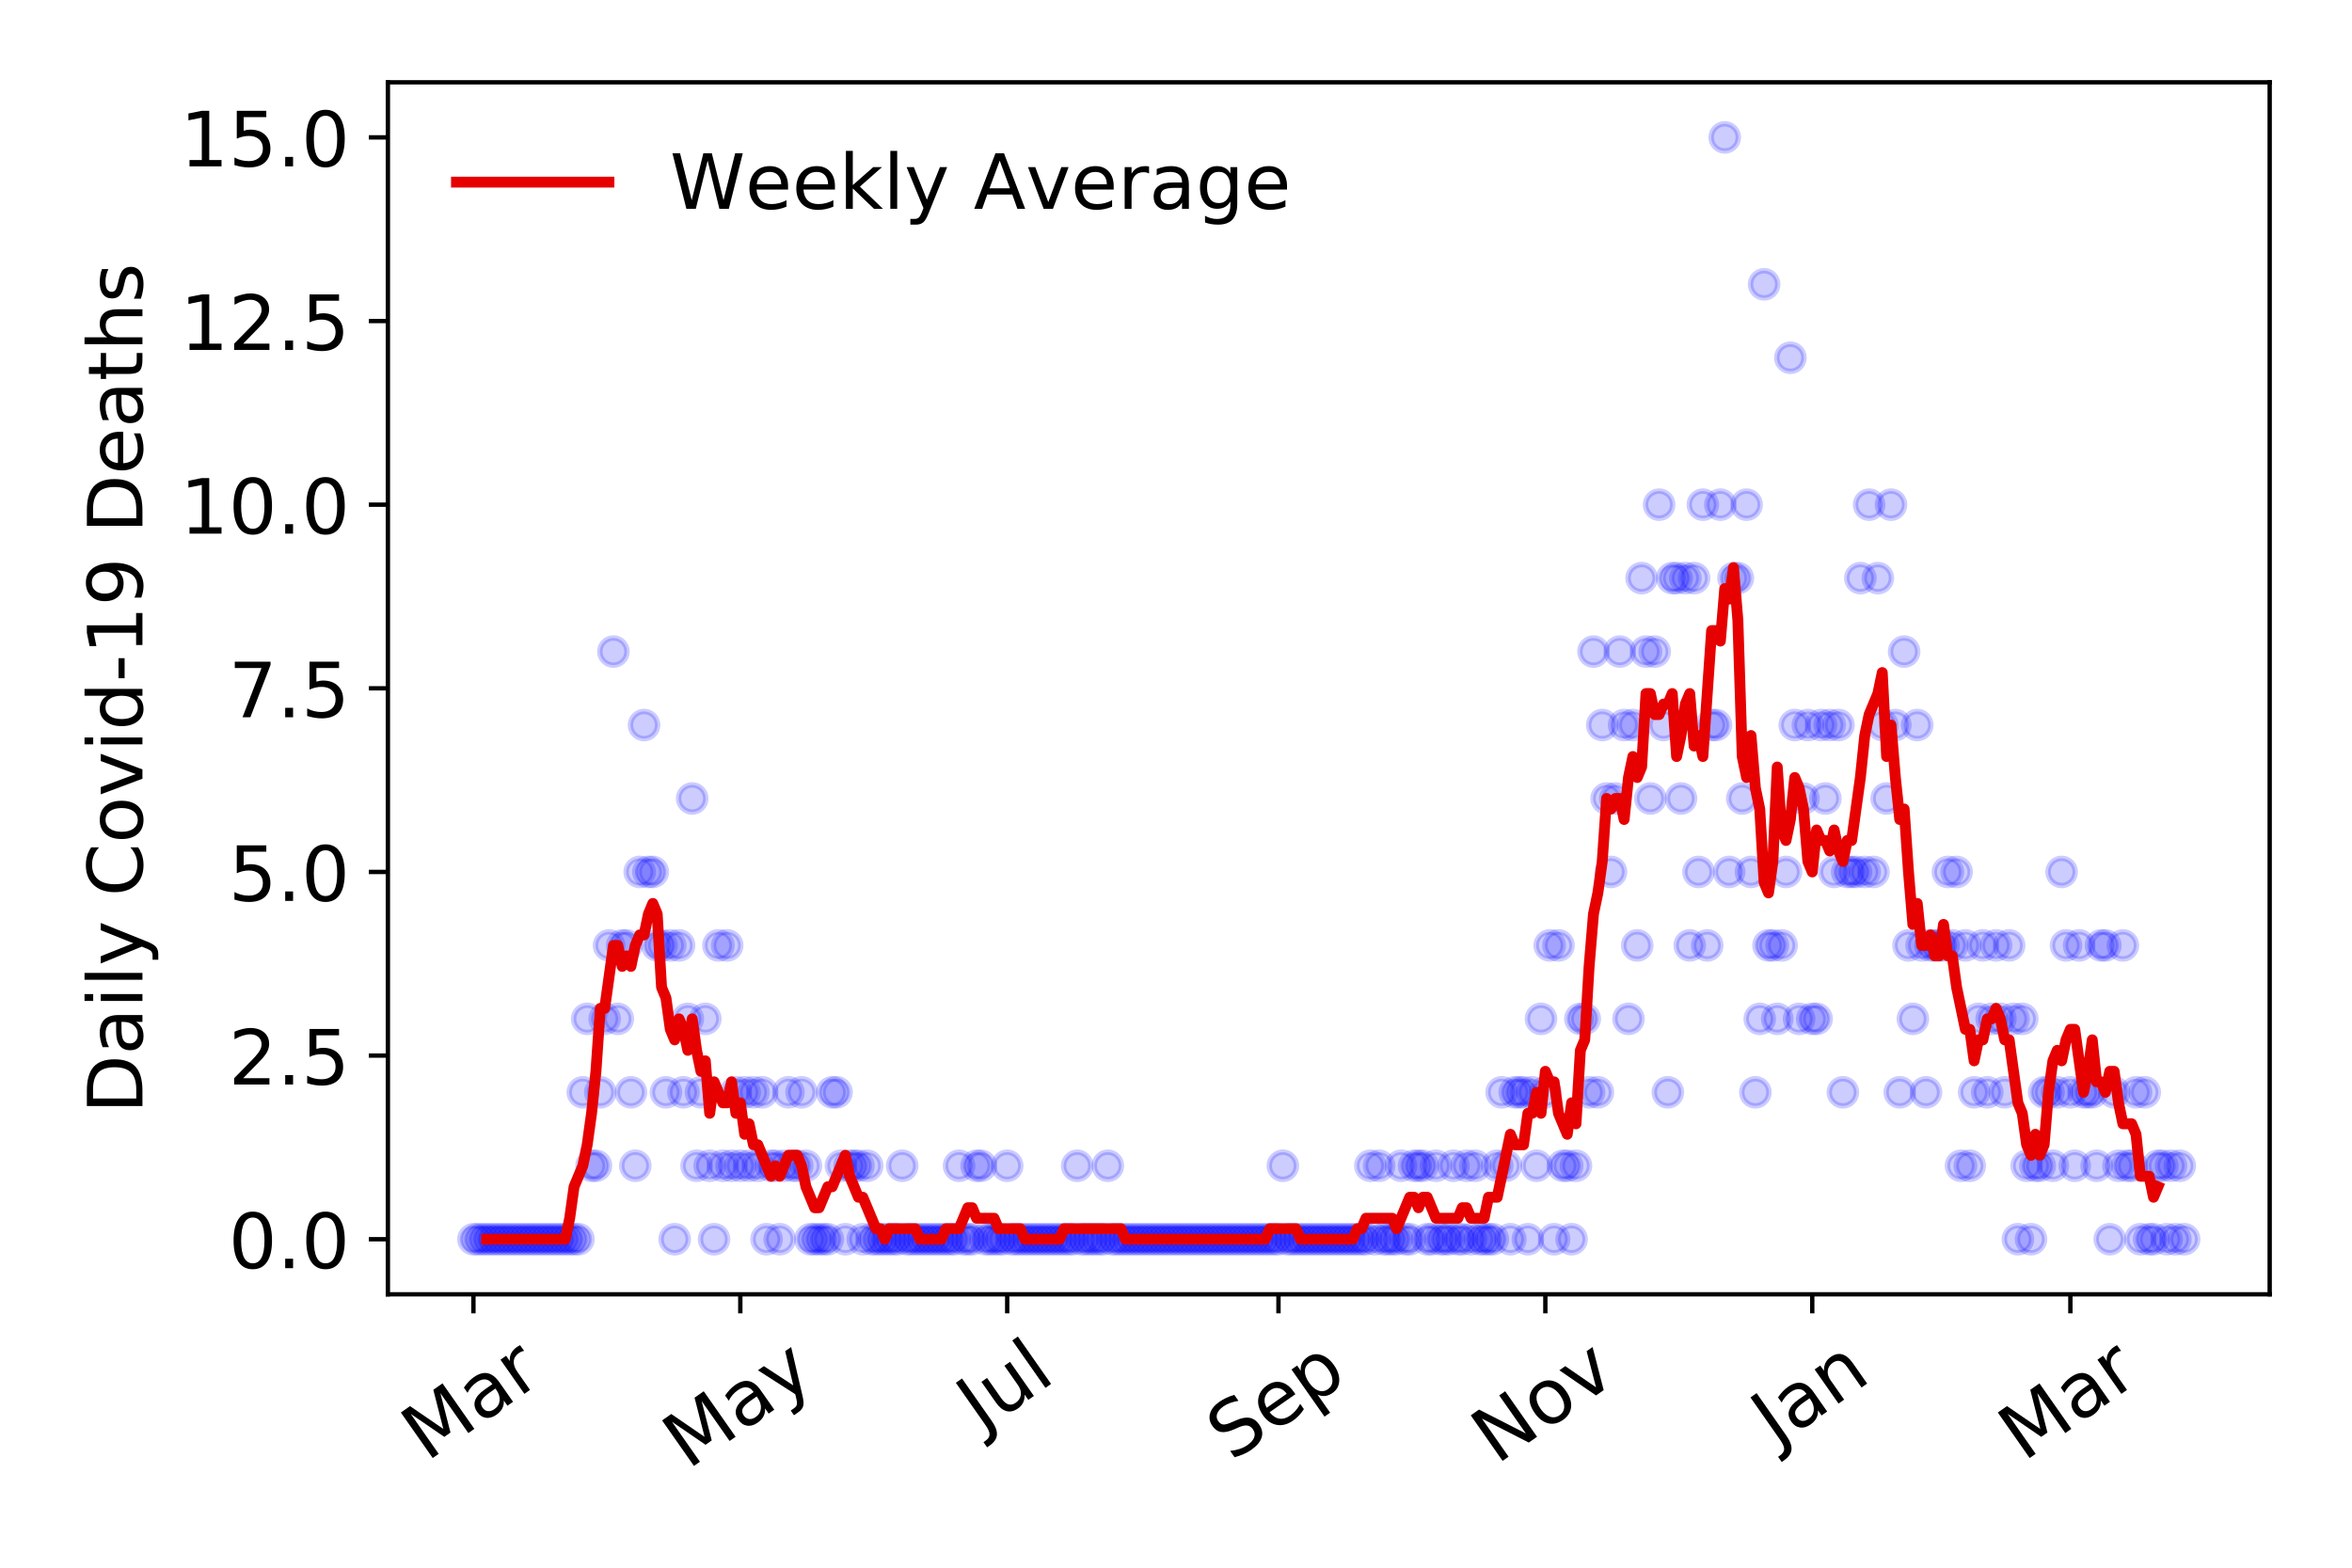 <?xml version="1.0" encoding="utf-8" standalone="no"?>
<!DOCTYPE svg PUBLIC "-//W3C//DTD SVG 1.1//EN"
  "http://www.w3.org/Graphics/SVG/1.1/DTD/svg11.dtd">
<!-- Created with matplotlib (https://matplotlib.org/) -->
<svg height="288pt" version="1.1" viewBox="0 0 432 288" width="432pt" xmlns="http://www.w3.org/2000/svg" xmlns:xlink="http://www.w3.org/1999/xlink">
 <defs>
  <style type="text/css">
*{stroke-linecap:butt;stroke-linejoin:round;}
  </style>
 </defs>
 <g id="figure_1">
  <g id="patch_1">
   <path d="M 0 288 
L 432 288 
L 432 0 
L 0 0 
z
" style="fill:#ffffff;"/>
  </g>
  <g id="axes_1">
   <g id="patch_2">
    <path d="M 71.245 237.778 
L 416.88 237.778 
L 416.88 15.12 
L 71.245 15.12 
z
" style="fill:#ffffff;"/>
   </g>
   <g id="matplotlib.axis_1">
    <g id="xtick_1">
     <g id="line2d_1">
      <defs>
       <path d="M 0 0 
L 0 3.5 
" id="m991fefd786" style="stroke:#000000;stroke-width:0.8;"/>
      </defs>
      <g>
       <use style="stroke:#000000;stroke-width:0.8;" x="86.956" xlink:href="#m991fefd786" y="237.778"/>
      </g>
     </g>
     <g id="text_1">
      <!-- Mar -->
      <defs>
       <path d="M 9.812 72.906 
L 24.516 72.906 
L 43.109 23.297 
L 61.812 72.906 
L 76.516 72.906 
L 76.516 0 
L 66.891 0 
L 66.891 64.016 
L 48.094 14.016 
L 38.188 14.016 
L 19.391 64.016 
L 19.391 0 
L 9.812 0 
z
" id="DejaVuSans-77"/>
       <path d="M 34.281 27.484 
Q 23.391 27.484 19.188 25 
Q 14.984 22.516 14.984 16.5 
Q 14.984 11.719 18.141 8.906 
Q 21.297 6.109 26.703 6.109 
Q 34.188 6.109 38.703 11.406 
Q 43.219 16.703 43.219 25.484 
L 43.219 27.484 
z
M 52.203 31.203 
L 52.203 0 
L 43.219 0 
L 43.219 8.297 
Q 40.141 3.328 35.547 0.953 
Q 30.953 -1.422 24.312 -1.422 
Q 15.922 -1.422 10.953 3.297 
Q 6 8.016 6 15.922 
Q 6 25.141 12.172 29.828 
Q 18.359 34.516 30.609 34.516 
L 43.219 34.516 
L 43.219 35.406 
Q 43.219 41.609 39.141 45 
Q 35.062 48.391 27.688 48.391 
Q 23 48.391 18.547 47.266 
Q 14.109 46.141 10.016 43.891 
L 10.016 52.203 
Q 14.938 54.109 19.578 55.047 
Q 24.219 56 28.609 56 
Q 40.484 56 46.344 49.844 
Q 52.203 43.703 52.203 31.203 
z
" id="DejaVuSans-97"/>
       <path d="M 41.109 46.297 
Q 39.594 47.172 37.812 47.578 
Q 36.031 48 33.891 48 
Q 26.266 48 22.188 43.047 
Q 18.109 38.094 18.109 28.812 
L 18.109 0 
L 9.078 0 
L 9.078 54.688 
L 18.109 54.688 
L 18.109 46.188 
Q 20.953 51.172 25.484 53.578 
Q 30.031 56 36.531 56 
Q 37.453 56 38.578 55.875 
Q 39.703 55.766 41.062 55.516 
z
" id="DejaVuSans-114"/>
      </defs>
      <g transform="translate(78.353 268.643)rotate(-35)scale(0.14 -0.14)">
       <use xlink:href="#DejaVuSans-77"/>
       <use x="86.279" xlink:href="#DejaVuSans-97"/>
       <use x="147.559" xlink:href="#DejaVuSans-114"/>
      </g>
     </g>
    </g>
    <g id="xtick_2">
     <g id="line2d_2">
      <g>
       <use style="stroke:#000000;stroke-width:0.8;" x="135.976" xlink:href="#m991fefd786" y="237.778"/>
      </g>
     </g>
     <g id="text_2">
      <!-- May -->
      <defs>
       <path d="M 32.172 -5.078 
Q 28.375 -14.844 24.75 -17.812 
Q 21.141 -20.797 15.094 -20.797 
L 7.906 -20.797 
L 7.906 -13.281 
L 13.188 -13.281 
Q 16.891 -13.281 18.938 -11.516 
Q 21 -9.766 23.484 -3.219 
L 25.094 0.875 
L 2.984 54.688 
L 12.5 54.688 
L 29.594 11.922 
L 46.688 54.688 
L 56.203 54.688 
z
" id="DejaVuSans-121"/>
      </defs>
      <g transform="translate(126.337 270.094)rotate(-35)scale(0.14 -0.14)">
       <use xlink:href="#DejaVuSans-77"/>
       <use x="86.279" xlink:href="#DejaVuSans-97"/>
       <use x="147.559" xlink:href="#DejaVuSans-121"/>
      </g>
     </g>
    </g>
    <g id="xtick_3">
     <g id="line2d_3">
      <g>
       <use style="stroke:#000000;stroke-width:0.8;" x="184.997" xlink:href="#m991fefd786" y="237.778"/>
      </g>
     </g>
     <g id="text_3">
      <!-- Jul -->
      <defs>
       <path d="M 9.812 72.906 
L 19.672 72.906 
L 19.672 5.078 
Q 19.672 -8.109 14.672 -14.062 
Q 9.672 -20.016 -1.422 -20.016 
L -5.172 -20.016 
L -5.172 -11.719 
L -2.094 -11.719 
Q 4.438 -11.719 7.125 -8.047 
Q 9.812 -4.391 9.812 5.078 
z
" id="DejaVuSans-74"/>
       <path d="M 8.5 21.578 
L 8.5 54.688 
L 17.484 54.688 
L 17.484 21.922 
Q 17.484 14.156 20.5 10.266 
Q 23.531 6.391 29.594 6.391 
Q 36.859 6.391 41.078 11.031 
Q 45.312 15.672 45.312 23.688 
L 45.312 54.688 
L 54.297 54.688 
L 54.297 0 
L 45.312 0 
L 45.312 8.406 
Q 42.047 3.422 37.719 1 
Q 33.406 -1.422 27.688 -1.422 
Q 18.266 -1.422 13.375 4.438 
Q 8.5 10.297 8.5 21.578 
z
M 31.109 56 
z
" id="DejaVuSans-117"/>
       <path d="M 9.422 75.984 
L 18.406 75.984 
L 18.406 0 
L 9.422 0 
z
" id="DejaVuSans-108"/>
      </defs>
      <g transform="translate(180.294 263.181)rotate(-35)scale(0.14 -0.14)">
       <use xlink:href="#DejaVuSans-74"/>
       <use x="29.492" xlink:href="#DejaVuSans-117"/>
       <use x="92.871" xlink:href="#DejaVuSans-108"/>
      </g>
     </g>
    </g>
    <g id="xtick_4">
     <g id="line2d_4">
      <g>
       <use style="stroke:#000000;stroke-width:0.8;" x="234.821" xlink:href="#m991fefd786" y="237.778"/>
      </g>
     </g>
     <g id="text_4">
      <!-- Sep -->
      <defs>
       <path d="M 53.516 70.516 
L 53.516 60.891 
Q 47.906 63.578 42.922 64.891 
Q 37.938 66.219 33.297 66.219 
Q 25.25 66.219 20.875 63.094 
Q 16.5 59.969 16.5 54.203 
Q 16.5 49.359 19.406 46.891 
Q 22.312 44.438 30.422 42.922 
L 36.375 41.703 
Q 47.406 39.594 52.656 34.297 
Q 57.906 29 57.906 20.125 
Q 57.906 9.516 50.797 4.047 
Q 43.703 -1.422 29.984 -1.422 
Q 24.812 -1.422 18.969 -0.25 
Q 13.141 0.922 6.891 3.219 
L 6.891 13.375 
Q 12.891 10.016 18.656 8.297 
Q 24.422 6.594 29.984 6.594 
Q 38.422 6.594 43.016 9.906 
Q 47.609 13.234 47.609 19.391 
Q 47.609 24.75 44.312 27.781 
Q 41.016 30.812 33.5 32.328 
L 27.484 33.5 
Q 16.453 35.688 11.516 40.375 
Q 6.594 45.062 6.594 53.422 
Q 6.594 63.094 13.406 68.656 
Q 20.219 74.219 32.172 74.219 
Q 37.312 74.219 42.625 73.281 
Q 47.953 72.359 53.516 70.516 
z
" id="DejaVuSans-83"/>
       <path d="M 56.203 29.594 
L 56.203 25.203 
L 14.891 25.203 
Q 15.484 15.922 20.484 11.062 
Q 25.484 6.203 34.422 6.203 
Q 39.594 6.203 44.453 7.469 
Q 49.312 8.734 54.109 11.281 
L 54.109 2.781 
Q 49.266 0.734 44.188 -0.344 
Q 39.109 -1.422 33.891 -1.422 
Q 20.797 -1.422 13.156 6.188 
Q 5.516 13.812 5.516 26.812 
Q 5.516 40.234 12.766 48.109 
Q 20.016 56 32.328 56 
Q 43.359 56 49.781 48.891 
Q 56.203 41.797 56.203 29.594 
z
M 47.219 32.234 
Q 47.125 39.594 43.094 43.984 
Q 39.062 48.391 32.422 48.391 
Q 24.906 48.391 20.391 44.141 
Q 15.875 39.891 15.188 32.172 
z
" id="DejaVuSans-101"/>
       <path d="M 18.109 8.203 
L 18.109 -20.797 
L 9.078 -20.797 
L 9.078 54.688 
L 18.109 54.688 
L 18.109 46.391 
Q 20.953 51.266 25.266 53.625 
Q 29.594 56 35.594 56 
Q 45.562 56 51.781 48.094 
Q 58.016 40.188 58.016 27.297 
Q 58.016 14.406 51.781 6.484 
Q 45.562 -1.422 35.594 -1.422 
Q 29.594 -1.422 25.266 0.953 
Q 20.953 3.328 18.109 8.203 
z
M 48.688 27.297 
Q 48.688 37.203 44.609 42.844 
Q 40.531 48.484 33.406 48.484 
Q 26.266 48.484 22.188 42.844 
Q 18.109 37.203 18.109 27.297 
Q 18.109 17.391 22.188 11.75 
Q 26.266 6.109 33.406 6.109 
Q 40.531 6.109 44.609 11.75 
Q 48.688 17.391 48.688 27.297 
z
" id="DejaVuSans-112"/>
      </defs>
      <g transform="translate(226.228 268.629)rotate(-35)scale(0.14 -0.14)">
       <use xlink:href="#DejaVuSans-83"/>
       <use x="63.477" xlink:href="#DejaVuSans-101"/>
       <use x="125" xlink:href="#DejaVuSans-112"/>
      </g>
     </g>
    </g>
    <g id="xtick_5">
     <g id="line2d_5">
      <g>
       <use style="stroke:#000000;stroke-width:0.8;" x="283.841" xlink:href="#m991fefd786" y="237.778"/>
      </g>
     </g>
     <g id="text_5">
      <!-- Nov -->
      <defs>
       <path d="M 9.812 72.906 
L 23.094 72.906 
L 55.422 11.922 
L 55.422 72.906 
L 64.984 72.906 
L 64.984 0 
L 51.703 0 
L 19.391 60.984 
L 19.391 0 
L 9.812 0 
z
" id="DejaVuSans-78"/>
       <path d="M 30.609 48.391 
Q 23.391 48.391 19.188 42.75 
Q 14.984 37.109 14.984 27.297 
Q 14.984 17.484 19.156 11.844 
Q 23.344 6.203 30.609 6.203 
Q 37.797 6.203 41.984 11.859 
Q 46.188 17.531 46.188 27.297 
Q 46.188 37.016 41.984 42.703 
Q 37.797 48.391 30.609 48.391 
z
M 30.609 56 
Q 42.328 56 49.016 48.375 
Q 55.719 40.766 55.719 27.297 
Q 55.719 13.875 49.016 6.219 
Q 42.328 -1.422 30.609 -1.422 
Q 18.844 -1.422 12.172 6.219 
Q 5.516 13.875 5.516 27.297 
Q 5.516 40.766 12.172 48.375 
Q 18.844 56 30.609 56 
z
" id="DejaVuSans-111"/>
       <path d="M 2.984 54.688 
L 12.5 54.688 
L 29.594 8.797 
L 46.688 54.688 
L 56.203 54.688 
L 35.688 0 
L 23.484 0 
z
" id="DejaVuSans-118"/>
      </defs>
      <g transform="translate(274.865 269.166)rotate(-35)scale(0.14 -0.14)">
       <use xlink:href="#DejaVuSans-78"/>
       <use x="74.805" xlink:href="#DejaVuSans-111"/>
       <use x="135.986" xlink:href="#DejaVuSans-118"/>
      </g>
     </g>
    </g>
    <g id="xtick_6">
     <g id="line2d_6">
      <g>
       <use style="stroke:#000000;stroke-width:0.8;" x="332.862" xlink:href="#m991fefd786" y="237.778"/>
      </g>
     </g>
     <g id="text_6">
      <!-- Jan -->
      <defs>
       <path d="M 54.891 33.016 
L 54.891 0 
L 45.906 0 
L 45.906 32.719 
Q 45.906 40.484 42.875 44.328 
Q 39.844 48.188 33.797 48.188 
Q 26.516 48.188 22.312 43.547 
Q 18.109 38.922 18.109 30.906 
L 18.109 0 
L 9.078 0 
L 9.078 54.688 
L 18.109 54.688 
L 18.109 46.188 
Q 21.344 51.125 25.703 53.562 
Q 30.078 56 35.797 56 
Q 45.219 56 50.047 50.172 
Q 54.891 44.344 54.891 33.016 
z
" id="DejaVuSans-110"/>
      </defs>
      <g transform="translate(326.238 265.871)rotate(-35)scale(0.14 -0.14)">
       <use xlink:href="#DejaVuSans-74"/>
       <use x="29.492" xlink:href="#DejaVuSans-97"/>
       <use x="90.771" xlink:href="#DejaVuSans-110"/>
      </g>
     </g>
    </g>
    <g id="xtick_7">
     <g id="line2d_7">
      <g>
       <use style="stroke:#000000;stroke-width:0.8;" x="380.275" xlink:href="#m991fefd786" y="237.778"/>
      </g>
     </g>
     <g id="text_7">
      <!-- Mar -->
      <g transform="translate(371.673 268.643)rotate(-35)scale(0.14 -0.14)">
       <use xlink:href="#DejaVuSans-77"/>
       <use x="86.279" xlink:href="#DejaVuSans-97"/>
       <use x="147.559" xlink:href="#DejaVuSans-114"/>
      </g>
     </g>
    </g>
   </g>
   <g id="matplotlib.axis_2">
    <g id="ytick_1">
     <g id="line2d_8">
      <defs>
       <path d="M 0 0 
L -3.5 0 
" id="ma05b5dd26f" style="stroke:#000000;stroke-width:0.8;"/>
      </defs>
      <g>
       <use style="stroke:#000000;stroke-width:0.8;" x="71.245" xlink:href="#ma05b5dd26f" y="227.657"/>
      </g>
     </g>
     <g id="text_8">
      <!-- 0.0 -->
      <defs>
       <path d="M 31.781 66.406 
Q 24.172 66.406 20.328 58.906 
Q 16.5 51.422 16.5 36.375 
Q 16.5 21.391 20.328 13.891 
Q 24.172 6.391 31.781 6.391 
Q 39.453 6.391 43.281 13.891 
Q 47.125 21.391 47.125 36.375 
Q 47.125 51.422 43.281 58.906 
Q 39.453 66.406 31.781 66.406 
z
M 31.781 74.219 
Q 44.047 74.219 50.516 64.516 
Q 56.984 54.828 56.984 36.375 
Q 56.984 17.969 50.516 8.266 
Q 44.047 -1.422 31.781 -1.422 
Q 19.531 -1.422 13.062 8.266 
Q 6.594 17.969 6.594 36.375 
Q 6.594 54.828 13.062 64.516 
Q 19.531 74.219 31.781 74.219 
z
" id="DejaVuSans-48"/>
       <path d="M 10.688 12.406 
L 21 12.406 
L 21 0 
L 10.688 0 
z
" id="DejaVuSans-46"/>
      </defs>
      <g transform="translate(41.981 232.976)scale(0.14 -0.14)">
       <use xlink:href="#DejaVuSans-48"/>
       <use x="63.623" xlink:href="#DejaVuSans-46"/>
       <use x="95.41" xlink:href="#DejaVuSans-48"/>
      </g>
     </g>
    </g>
    <g id="ytick_2">
     <g id="line2d_9">
      <g>
       <use style="stroke:#000000;stroke-width:0.8;" x="71.245" xlink:href="#ma05b5dd26f" y="193.921"/>
      </g>
     </g>
     <g id="text_9">
      <!-- 2.5 -->
      <defs>
       <path d="M 19.188 8.297 
L 53.609 8.297 
L 53.609 0 
L 7.328 0 
L 7.328 8.297 
Q 12.938 14.109 22.625 23.891 
Q 32.328 33.688 34.812 36.531 
Q 39.547 41.844 41.422 45.531 
Q 43.312 49.219 43.312 52.781 
Q 43.312 58.594 39.234 62.25 
Q 35.156 65.922 28.609 65.922 
Q 23.969 65.922 18.812 64.312 
Q 13.672 62.703 7.812 59.422 
L 7.812 69.391 
Q 13.766 71.781 18.938 73 
Q 24.125 74.219 28.422 74.219 
Q 39.75 74.219 46.484 68.547 
Q 53.219 62.891 53.219 53.422 
Q 53.219 48.922 51.531 44.891 
Q 49.859 40.875 45.406 35.406 
Q 44.188 33.984 37.641 27.219 
Q 31.109 20.453 19.188 8.297 
z
" id="DejaVuSans-50"/>
       <path d="M 10.797 72.906 
L 49.516 72.906 
L 49.516 64.594 
L 19.828 64.594 
L 19.828 46.734 
Q 21.969 47.469 24.109 47.828 
Q 26.266 48.188 28.422 48.188 
Q 40.625 48.188 47.75 41.5 
Q 54.891 34.812 54.891 23.391 
Q 54.891 11.625 47.562 5.094 
Q 40.234 -1.422 26.906 -1.422 
Q 22.312 -1.422 17.547 -0.641 
Q 12.797 0.141 7.719 1.703 
L 7.719 11.625 
Q 12.109 9.234 16.797 8.062 
Q 21.484 6.891 26.703 6.891 
Q 35.156 6.891 40.078 11.328 
Q 45.016 15.766 45.016 23.391 
Q 45.016 31 40.078 35.438 
Q 35.156 39.891 26.703 39.891 
Q 22.75 39.891 18.812 39.016 
Q 14.891 38.141 10.797 36.281 
z
" id="DejaVuSans-53"/>
      </defs>
      <g transform="translate(41.981 199.24)scale(0.14 -0.14)">
       <use xlink:href="#DejaVuSans-50"/>
       <use x="63.623" xlink:href="#DejaVuSans-46"/>
       <use x="95.41" xlink:href="#DejaVuSans-53"/>
      </g>
     </g>
    </g>
    <g id="ytick_3">
     <g id="line2d_10">
      <g>
       <use style="stroke:#000000;stroke-width:0.8;" x="71.245" xlink:href="#ma05b5dd26f" y="160.185"/>
      </g>
     </g>
     <g id="text_10">
      <!-- 5.0 -->
      <g transform="translate(41.981 165.504)scale(0.14 -0.14)">
       <use xlink:href="#DejaVuSans-53"/>
       <use x="63.623" xlink:href="#DejaVuSans-46"/>
       <use x="95.41" xlink:href="#DejaVuSans-48"/>
      </g>
     </g>
    </g>
    <g id="ytick_4">
     <g id="line2d_11">
      <g>
       <use style="stroke:#000000;stroke-width:0.8;" x="71.245" xlink:href="#ma05b5dd26f" y="126.449"/>
      </g>
     </g>
     <g id="text_11">
      <!-- 7.5 -->
      <defs>
       <path d="M 8.203 72.906 
L 55.078 72.906 
L 55.078 68.703 
L 28.609 0 
L 18.312 0 
L 43.219 64.594 
L 8.203 64.594 
z
" id="DejaVuSans-55"/>
      </defs>
      <g transform="translate(41.981 131.768)scale(0.14 -0.14)">
       <use xlink:href="#DejaVuSans-55"/>
       <use x="63.623" xlink:href="#DejaVuSans-46"/>
       <use x="95.41" xlink:href="#DejaVuSans-53"/>
      </g>
     </g>
    </g>
    <g id="ytick_5">
     <g id="line2d_12">
      <g>
       <use style="stroke:#000000;stroke-width:0.8;" x="71.245" xlink:href="#ma05b5dd26f" y="92.713"/>
      </g>
     </g>
     <g id="text_12">
      <!-- 10.0 -->
      <defs>
       <path d="M 12.406 8.297 
L 28.516 8.297 
L 28.516 63.922 
L 10.984 60.406 
L 10.984 69.391 
L 28.422 72.906 
L 38.281 72.906 
L 38.281 8.297 
L 54.391 8.297 
L 54.391 0 
L 12.406 0 
z
" id="DejaVuSans-49"/>
      </defs>
      <g transform="translate(33.073 98.032)scale(0.14 -0.14)">
       <use xlink:href="#DejaVuSans-49"/>
       <use x="63.623" xlink:href="#DejaVuSans-48"/>
       <use x="127.246" xlink:href="#DejaVuSans-46"/>
       <use x="159.033" xlink:href="#DejaVuSans-48"/>
      </g>
     </g>
    </g>
    <g id="ytick_6">
     <g id="line2d_13">
      <g>
       <use style="stroke:#000000;stroke-width:0.8;" x="71.245" xlink:href="#ma05b5dd26f" y="58.977"/>
      </g>
     </g>
     <g id="text_13">
      <!-- 12.5 -->
      <g transform="translate(33.073 64.296)scale(0.14 -0.14)">
       <use xlink:href="#DejaVuSans-49"/>
       <use x="63.623" xlink:href="#DejaVuSans-50"/>
       <use x="127.246" xlink:href="#DejaVuSans-46"/>
       <use x="159.033" xlink:href="#DejaVuSans-53"/>
      </g>
     </g>
    </g>
    <g id="ytick_7">
     <g id="line2d_14">
      <g>
       <use style="stroke:#000000;stroke-width:0.8;" x="71.245" xlink:href="#ma05b5dd26f" y="25.241"/>
      </g>
     </g>
     <g id="text_14">
      <!-- 15.0 -->
      <g transform="translate(33.073 30.56)scale(0.14 -0.14)">
       <use xlink:href="#DejaVuSans-49"/>
       <use x="63.623" xlink:href="#DejaVuSans-53"/>
       <use x="127.246" xlink:href="#DejaVuSans-46"/>
       <use x="159.033" xlink:href="#DejaVuSans-48"/>
      </g>
     </g>
    </g>
    <g id="text_15">
     <!-- Daily Covid-19 Deaths -->
     <defs>
      <path d="M 19.672 64.797 
L 19.672 8.109 
L 31.594 8.109 
Q 46.688 8.109 53.688 14.938 
Q 60.688 21.781 60.688 36.531 
Q 60.688 51.172 53.688 57.984 
Q 46.688 64.797 31.594 64.797 
z
M 9.812 72.906 
L 30.078 72.906 
Q 51.266 72.906 61.172 64.094 
Q 71.094 55.281 71.094 36.531 
Q 71.094 17.672 61.125 8.828 
Q 51.172 0 30.078 0 
L 9.812 0 
z
" id="DejaVuSans-68"/>
      <path d="M 9.422 54.688 
L 18.406 54.688 
L 18.406 0 
L 9.422 0 
z
M 9.422 75.984 
L 18.406 75.984 
L 18.406 64.594 
L 9.422 64.594 
z
" id="DejaVuSans-105"/>
      <path id="DejaVuSans-32"/>
      <path d="M 64.406 67.281 
L 64.406 56.891 
Q 59.422 61.531 53.781 63.812 
Q 48.141 66.109 41.797 66.109 
Q 29.297 66.109 22.656 58.469 
Q 16.016 50.828 16.016 36.375 
Q 16.016 21.969 22.656 14.328 
Q 29.297 6.688 41.797 6.688 
Q 48.141 6.688 53.781 8.984 
Q 59.422 11.281 64.406 15.922 
L 64.406 5.609 
Q 59.234 2.094 53.438 0.328 
Q 47.656 -1.422 41.219 -1.422 
Q 24.656 -1.422 15.125 8.703 
Q 5.609 18.844 5.609 36.375 
Q 5.609 53.953 15.125 64.078 
Q 24.656 74.219 41.219 74.219 
Q 47.75 74.219 53.531 72.484 
Q 59.328 70.75 64.406 67.281 
z
" id="DejaVuSans-67"/>
      <path d="M 45.406 46.391 
L 45.406 75.984 
L 54.391 75.984 
L 54.391 0 
L 45.406 0 
L 45.406 8.203 
Q 42.578 3.328 38.25 0.953 
Q 33.938 -1.422 27.875 -1.422 
Q 17.969 -1.422 11.734 6.484 
Q 5.516 14.406 5.516 27.297 
Q 5.516 40.188 11.734 48.094 
Q 17.969 56 27.875 56 
Q 33.938 56 38.25 53.625 
Q 42.578 51.266 45.406 46.391 
z
M 14.797 27.297 
Q 14.797 17.391 18.875 11.75 
Q 22.953 6.109 30.078 6.109 
Q 37.203 6.109 41.297 11.75 
Q 45.406 17.391 45.406 27.297 
Q 45.406 37.203 41.297 42.844 
Q 37.203 48.484 30.078 48.484 
Q 22.953 48.484 18.875 42.844 
Q 14.797 37.203 14.797 27.297 
z
" id="DejaVuSans-100"/>
      <path d="M 4.891 31.391 
L 31.203 31.391 
L 31.203 23.391 
L 4.891 23.391 
z
" id="DejaVuSans-45"/>
      <path d="M 10.984 1.516 
L 10.984 10.5 
Q 14.703 8.734 18.5 7.812 
Q 22.312 6.891 25.984 6.891 
Q 35.75 6.891 40.891 13.453 
Q 46.047 20.016 46.781 33.406 
Q 43.953 29.203 39.594 26.953 
Q 35.25 24.703 29.984 24.703 
Q 19.047 24.703 12.672 31.312 
Q 6.297 37.938 6.297 49.422 
Q 6.297 60.641 12.938 67.422 
Q 19.578 74.219 30.609 74.219 
Q 43.266 74.219 49.922 64.516 
Q 56.594 54.828 56.594 36.375 
Q 56.594 19.141 48.406 8.859 
Q 40.234 -1.422 26.422 -1.422 
Q 22.703 -1.422 18.891 -0.688 
Q 15.094 0.047 10.984 1.516 
z
M 30.609 32.422 
Q 37.25 32.422 41.125 36.953 
Q 45.016 41.5 45.016 49.422 
Q 45.016 57.281 41.125 61.844 
Q 37.25 66.406 30.609 66.406 
Q 23.969 66.406 20.094 61.844 
Q 16.219 57.281 16.219 49.422 
Q 16.219 41.5 20.094 36.953 
Q 23.969 32.422 30.609 32.422 
z
" id="DejaVuSans-57"/>
      <path d="M 18.312 70.219 
L 18.312 54.688 
L 36.812 54.688 
L 36.812 47.703 
L 18.312 47.703 
L 18.312 18.016 
Q 18.312 11.328 20.141 9.422 
Q 21.969 7.516 27.594 7.516 
L 36.812 7.516 
L 36.812 0 
L 27.594 0 
Q 17.188 0 13.234 3.875 
Q 9.281 7.766 9.281 18.016 
L 9.281 47.703 
L 2.688 47.703 
L 2.688 54.688 
L 9.281 54.688 
L 9.281 70.219 
z
" id="DejaVuSans-116"/>
      <path d="M 54.891 33.016 
L 54.891 0 
L 45.906 0 
L 45.906 32.719 
Q 45.906 40.484 42.875 44.328 
Q 39.844 48.188 33.797 48.188 
Q 26.516 48.188 22.312 43.547 
Q 18.109 38.922 18.109 30.906 
L 18.109 0 
L 9.078 0 
L 9.078 75.984 
L 18.109 75.984 
L 18.109 46.188 
Q 21.344 51.125 25.703 53.562 
Q 30.078 56 35.797 56 
Q 45.219 56 50.047 50.172 
Q 54.891 44.344 54.891 33.016 
z
" id="DejaVuSans-104"/>
      <path d="M 44.281 53.078 
L 44.281 44.578 
Q 40.484 46.531 36.375 47.5 
Q 32.281 48.484 27.875 48.484 
Q 21.188 48.484 17.844 46.438 
Q 14.5 44.391 14.5 40.281 
Q 14.5 37.156 16.891 35.375 
Q 19.281 33.594 26.516 31.984 
L 29.594 31.297 
Q 39.156 29.25 43.188 25.516 
Q 47.219 21.781 47.219 15.094 
Q 47.219 7.469 41.188 3.016 
Q 35.156 -1.422 24.609 -1.422 
Q 20.219 -1.422 15.453 -0.562 
Q 10.688 0.297 5.422 2 
L 5.422 11.281 
Q 10.406 8.688 15.234 7.391 
Q 20.062 6.109 24.812 6.109 
Q 31.156 6.109 34.562 8.281 
Q 37.984 10.453 37.984 14.406 
Q 37.984 18.062 35.516 20.016 
Q 33.062 21.969 24.703 23.781 
L 21.578 24.516 
Q 13.234 26.266 9.516 29.906 
Q 5.812 33.547 5.812 39.891 
Q 5.812 47.609 11.281 51.797 
Q 16.75 56 26.812 56 
Q 31.781 56 36.172 55.266 
Q 40.578 54.547 44.281 53.078 
z
" id="DejaVuSans-115"/>
     </defs>
     <g transform="translate(26.162 204.56)rotate(-90)scale(0.14 -0.14)">
      <use xlink:href="#DejaVuSans-68"/>
      <use x="77.002" xlink:href="#DejaVuSans-97"/>
      <use x="138.281" xlink:href="#DejaVuSans-105"/>
      <use x="166.064" xlink:href="#DejaVuSans-108"/>
      <use x="193.848" xlink:href="#DejaVuSans-121"/>
      <use x="253.027" xlink:href="#DejaVuSans-32"/>
      <use x="284.814" xlink:href="#DejaVuSans-67"/>
      <use x="354.639" xlink:href="#DejaVuSans-111"/>
      <use x="415.82" xlink:href="#DejaVuSans-118"/>
      <use x="475" xlink:href="#DejaVuSans-105"/>
      <use x="502.783" xlink:href="#DejaVuSans-100"/>
      <use x="566.26" xlink:href="#DejaVuSans-45"/>
      <use x="602.344" xlink:href="#DejaVuSans-49"/>
      <use x="665.967" xlink:href="#DejaVuSans-57"/>
      <use x="729.59" xlink:href="#DejaVuSans-32"/>
      <use x="761.377" xlink:href="#DejaVuSans-68"/>
      <use x="838.379" xlink:href="#DejaVuSans-101"/>
      <use x="899.902" xlink:href="#DejaVuSans-97"/>
      <use x="961.182" xlink:href="#DejaVuSans-116"/>
      <use x="1000.391" xlink:href="#DejaVuSans-104"/>
      <use x="1063.77" xlink:href="#DejaVuSans-115"/>
     </g>
    </g>
   </g>
   <g id="line2d_15">
    <defs>
     <path d="M 0 2.5 
C 0.663 2.5 1.299 2.237 1.768 1.768 
C 2.237 1.299 2.5 0.663 2.5 0 
C 2.5 -0.663 2.237 -1.299 1.768 -1.768 
C 1.299 -2.237 0.663 -2.5 0 -2.5 
C -0.663 -2.5 -1.299 -2.237 -1.768 -1.768 
C -2.237 -1.299 -2.5 -0.663 -2.5 0 
C -2.5 0.663 -2.237 1.299 -1.768 1.768 
C -1.299 2.237 -0.663 2.5 0 2.5 
z
" id="m7d7de8cf3d" style="stroke:#0000ff;stroke-opacity:0.2;"/>
    </defs>
    <g clip-path="url(#p076dab8ba7)">
     <use style="fill:#0000ff;fill-opacity:0.2;stroke:#0000ff;stroke-opacity:0.2;" x="86.956" xlink:href="#m7d7de8cf3d" y="227.657"/>
     <use style="fill:#0000ff;fill-opacity:0.2;stroke:#0000ff;stroke-opacity:0.2;" x="87.759" xlink:href="#m7d7de8cf3d" y="227.657"/>
     <use style="fill:#0000ff;fill-opacity:0.2;stroke:#0000ff;stroke-opacity:0.2;" x="88.563" xlink:href="#m7d7de8cf3d" y="227.657"/>
     <use style="fill:#0000ff;fill-opacity:0.2;stroke:#0000ff;stroke-opacity:0.2;" x="89.367" xlink:href="#m7d7de8cf3d" y="227.657"/>
     <use style="fill:#0000ff;fill-opacity:0.2;stroke:#0000ff;stroke-opacity:0.2;" x="90.17" xlink:href="#m7d7de8cf3d" y="227.657"/>
     <use style="fill:#0000ff;fill-opacity:0.2;stroke:#0000ff;stroke-opacity:0.2;" x="90.974" xlink:href="#m7d7de8cf3d" y="227.657"/>
     <use style="fill:#0000ff;fill-opacity:0.2;stroke:#0000ff;stroke-opacity:0.2;" x="91.777" xlink:href="#m7d7de8cf3d" y="227.657"/>
     <use style="fill:#0000ff;fill-opacity:0.2;stroke:#0000ff;stroke-opacity:0.2;" x="92.581" xlink:href="#m7d7de8cf3d" y="227.657"/>
     <use style="fill:#0000ff;fill-opacity:0.2;stroke:#0000ff;stroke-opacity:0.2;" x="93.385" xlink:href="#m7d7de8cf3d" y="227.657"/>
     <use style="fill:#0000ff;fill-opacity:0.2;stroke:#0000ff;stroke-opacity:0.2;" x="94.188" xlink:href="#m7d7de8cf3d" y="227.657"/>
     <use style="fill:#0000ff;fill-opacity:0.2;stroke:#0000ff;stroke-opacity:0.2;" x="94.992" xlink:href="#m7d7de8cf3d" y="227.657"/>
     <use style="fill:#0000ff;fill-opacity:0.2;stroke:#0000ff;stroke-opacity:0.2;" x="95.795" xlink:href="#m7d7de8cf3d" y="227.657"/>
     <use style="fill:#0000ff;fill-opacity:0.2;stroke:#0000ff;stroke-opacity:0.2;" x="96.599" xlink:href="#m7d7de8cf3d" y="227.657"/>
     <use style="fill:#0000ff;fill-opacity:0.2;stroke:#0000ff;stroke-opacity:0.2;" x="97.403" xlink:href="#m7d7de8cf3d" y="227.657"/>
     <use style="fill:#0000ff;fill-opacity:0.2;stroke:#0000ff;stroke-opacity:0.2;" x="98.206" xlink:href="#m7d7de8cf3d" y="227.657"/>
     <use style="fill:#0000ff;fill-opacity:0.2;stroke:#0000ff;stroke-opacity:0.2;" x="99.01" xlink:href="#m7d7de8cf3d" y="227.657"/>
     <use style="fill:#0000ff;fill-opacity:0.2;stroke:#0000ff;stroke-opacity:0.2;" x="99.814" xlink:href="#m7d7de8cf3d" y="227.657"/>
     <use style="fill:#0000ff;fill-opacity:0.2;stroke:#0000ff;stroke-opacity:0.2;" x="100.617" xlink:href="#m7d7de8cf3d" y="227.657"/>
     <use style="fill:#0000ff;fill-opacity:0.2;stroke:#0000ff;stroke-opacity:0.2;" x="101.421" xlink:href="#m7d7de8cf3d" y="227.657"/>
     <use style="fill:#0000ff;fill-opacity:0.2;stroke:#0000ff;stroke-opacity:0.2;" x="102.224" xlink:href="#m7d7de8cf3d" y="227.657"/>
     <use style="fill:#0000ff;fill-opacity:0.2;stroke:#0000ff;stroke-opacity:0.2;" x="103.028" xlink:href="#m7d7de8cf3d" y="227.657"/>
     <use style="fill:#0000ff;fill-opacity:0.2;stroke:#0000ff;stroke-opacity:0.2;" x="103.832" xlink:href="#m7d7de8cf3d" y="227.657"/>
     <use style="fill:#0000ff;fill-opacity:0.2;stroke:#0000ff;stroke-opacity:0.2;" x="104.635" xlink:href="#m7d7de8cf3d" y="227.657"/>
     <use style="fill:#0000ff;fill-opacity:0.2;stroke:#0000ff;stroke-opacity:0.2;" x="105.439" xlink:href="#m7d7de8cf3d" y="227.657"/>
     <use style="fill:#0000ff;fill-opacity:0.2;stroke:#0000ff;stroke-opacity:0.2;" x="106.242" xlink:href="#m7d7de8cf3d" y="227.657"/>
     <use style="fill:#0000ff;fill-opacity:0.2;stroke:#0000ff;stroke-opacity:0.2;" x="107.046" xlink:href="#m7d7de8cf3d" y="200.668"/>
     <use style="fill:#0000ff;fill-opacity:0.2;stroke:#0000ff;stroke-opacity:0.2;" x="107.85" xlink:href="#m7d7de8cf3d" y="187.174"/>
     <use style="fill:#0000ff;fill-opacity:0.2;stroke:#0000ff;stroke-opacity:0.2;" x="108.653" xlink:href="#m7d7de8cf3d" y="214.163"/>
     <use style="fill:#0000ff;fill-opacity:0.2;stroke:#0000ff;stroke-opacity:0.2;" x="109.457" xlink:href="#m7d7de8cf3d" y="214.163"/>
     <use style="fill:#0000ff;fill-opacity:0.2;stroke:#0000ff;stroke-opacity:0.2;" x="110.261" xlink:href="#m7d7de8cf3d" y="200.668"/>
     <use style="fill:#0000ff;fill-opacity:0.2;stroke:#0000ff;stroke-opacity:0.2;" x="111.064" xlink:href="#m7d7de8cf3d" y="187.174"/>
     <use style="fill:#0000ff;fill-opacity:0.2;stroke:#0000ff;stroke-opacity:0.2;" x="111.868" xlink:href="#m7d7de8cf3d" y="173.68"/>
     <use style="fill:#0000ff;fill-opacity:0.2;stroke:#0000ff;stroke-opacity:0.2;" x="112.671" xlink:href="#m7d7de8cf3d" y="119.702"/>
     <use style="fill:#0000ff;fill-opacity:0.2;stroke:#0000ff;stroke-opacity:0.2;" x="113.475" xlink:href="#m7d7de8cf3d" y="187.174"/>
     <use style="fill:#0000ff;fill-opacity:0.2;stroke:#0000ff;stroke-opacity:0.2;" x="114.279" xlink:href="#m7d7de8cf3d" y="173.68"/>
     <use style="fill:#0000ff;fill-opacity:0.2;stroke:#0000ff;stroke-opacity:0.2;" x="115.082" xlink:href="#m7d7de8cf3d" y="173.68"/>
     <use style="fill:#0000ff;fill-opacity:0.2;stroke:#0000ff;stroke-opacity:0.2;" x="115.886" xlink:href="#m7d7de8cf3d" y="200.668"/>
     <use style="fill:#0000ff;fill-opacity:0.2;stroke:#0000ff;stroke-opacity:0.2;" x="116.689" xlink:href="#m7d7de8cf3d" y="214.163"/>
     <use style="fill:#0000ff;fill-opacity:0.2;stroke:#0000ff;stroke-opacity:0.2;" x="117.493" xlink:href="#m7d7de8cf3d" y="160.185"/>
     <use style="fill:#0000ff;fill-opacity:0.2;stroke:#0000ff;stroke-opacity:0.2;" x="118.297" xlink:href="#m7d7de8cf3d" y="133.196"/>
     <use style="fill:#0000ff;fill-opacity:0.2;stroke:#0000ff;stroke-opacity:0.2;" x="119.1" xlink:href="#m7d7de8cf3d" y="160.185"/>
     <use style="fill:#0000ff;fill-opacity:0.2;stroke:#0000ff;stroke-opacity:0.2;" x="119.904" xlink:href="#m7d7de8cf3d" y="160.185"/>
     <use style="fill:#0000ff;fill-opacity:0.2;stroke:#0000ff;stroke-opacity:0.2;" x="120.708" xlink:href="#m7d7de8cf3d" y="173.68"/>
     <use style="fill:#0000ff;fill-opacity:0.2;stroke:#0000ff;stroke-opacity:0.2;" x="121.511" xlink:href="#m7d7de8cf3d" y="173.68"/>
     <use style="fill:#0000ff;fill-opacity:0.2;stroke:#0000ff;stroke-opacity:0.2;" x="122.315" xlink:href="#m7d7de8cf3d" y="200.668"/>
     <use style="fill:#0000ff;fill-opacity:0.2;stroke:#0000ff;stroke-opacity:0.2;" x="123.118" xlink:href="#m7d7de8cf3d" y="173.68"/>
     <use style="fill:#0000ff;fill-opacity:0.2;stroke:#0000ff;stroke-opacity:0.2;" x="123.922" xlink:href="#m7d7de8cf3d" y="227.657"/>
     <use style="fill:#0000ff;fill-opacity:0.2;stroke:#0000ff;stroke-opacity:0.2;" x="124.726" xlink:href="#m7d7de8cf3d" y="173.68"/>
     <use style="fill:#0000ff;fill-opacity:0.2;stroke:#0000ff;stroke-opacity:0.2;" x="125.529" xlink:href="#m7d7de8cf3d" y="200.668"/>
     <use style="fill:#0000ff;fill-opacity:0.2;stroke:#0000ff;stroke-opacity:0.2;" x="126.333" xlink:href="#m7d7de8cf3d" y="187.174"/>
     <use style="fill:#0000ff;fill-opacity:0.2;stroke:#0000ff;stroke-opacity:0.2;" x="127.136" xlink:href="#m7d7de8cf3d" y="146.691"/>
     <use style="fill:#0000ff;fill-opacity:0.2;stroke:#0000ff;stroke-opacity:0.2;" x="127.94" xlink:href="#m7d7de8cf3d" y="214.163"/>
     <use style="fill:#0000ff;fill-opacity:0.2;stroke:#0000ff;stroke-opacity:0.2;" x="128.744" xlink:href="#m7d7de8cf3d" y="200.668"/>
     <use style="fill:#0000ff;fill-opacity:0.2;stroke:#0000ff;stroke-opacity:0.2;" x="129.547" xlink:href="#m7d7de8cf3d" y="187.174"/>
     <use style="fill:#0000ff;fill-opacity:0.2;stroke:#0000ff;stroke-opacity:0.2;" x="130.351" xlink:href="#m7d7de8cf3d" y="214.163"/>
     <use style="fill:#0000ff;fill-opacity:0.2;stroke:#0000ff;stroke-opacity:0.2;" x="131.155" xlink:href="#m7d7de8cf3d" y="227.657"/>
     <use style="fill:#0000ff;fill-opacity:0.2;stroke:#0000ff;stroke-opacity:0.2;" x="131.958" xlink:href="#m7d7de8cf3d" y="173.68"/>
     <use style="fill:#0000ff;fill-opacity:0.2;stroke:#0000ff;stroke-opacity:0.2;" x="132.762" xlink:href="#m7d7de8cf3d" y="214.163"/>
     <use style="fill:#0000ff;fill-opacity:0.2;stroke:#0000ff;stroke-opacity:0.2;" x="133.565" xlink:href="#m7d7de8cf3d" y="173.68"/>
     <use style="fill:#0000ff;fill-opacity:0.2;stroke:#0000ff;stroke-opacity:0.2;" x="134.369" xlink:href="#m7d7de8cf3d" y="214.163"/>
     <use style="fill:#0000ff;fill-opacity:0.2;stroke:#0000ff;stroke-opacity:0.2;" x="135.173" xlink:href="#m7d7de8cf3d" y="200.668"/>
     <use style="fill:#0000ff;fill-opacity:0.2;stroke:#0000ff;stroke-opacity:0.2;" x="135.976" xlink:href="#m7d7de8cf3d" y="214.163"/>
     <use style="fill:#0000ff;fill-opacity:0.2;stroke:#0000ff;stroke-opacity:0.2;" x="136.78" xlink:href="#m7d7de8cf3d" y="200.668"/>
     <use style="fill:#0000ff;fill-opacity:0.2;stroke:#0000ff;stroke-opacity:0.2;" x="137.583" xlink:href="#m7d7de8cf3d" y="214.163"/>
     <use style="fill:#0000ff;fill-opacity:0.2;stroke:#0000ff;stroke-opacity:0.2;" x="138.387" xlink:href="#m7d7de8cf3d" y="200.668"/>
     <use style="fill:#0000ff;fill-opacity:0.2;stroke:#0000ff;stroke-opacity:0.2;" x="139.191" xlink:href="#m7d7de8cf3d" y="214.163"/>
     <use style="fill:#0000ff;fill-opacity:0.2;stroke:#0000ff;stroke-opacity:0.2;" x="139.994" xlink:href="#m7d7de8cf3d" y="200.668"/>
     <use style="fill:#0000ff;fill-opacity:0.2;stroke:#0000ff;stroke-opacity:0.2;" x="140.798" xlink:href="#m7d7de8cf3d" y="227.657"/>
     <use style="fill:#0000ff;fill-opacity:0.2;stroke:#0000ff;stroke-opacity:0.2;" x="141.602" xlink:href="#m7d7de8cf3d" y="214.163"/>
     <use style="fill:#0000ff;fill-opacity:0.2;stroke:#0000ff;stroke-opacity:0.2;" x="142.405" xlink:href="#m7d7de8cf3d" y="214.163"/>
     <use style="fill:#0000ff;fill-opacity:0.2;stroke:#0000ff;stroke-opacity:0.2;" x="143.209" xlink:href="#m7d7de8cf3d" y="227.657"/>
     <use style="fill:#0000ff;fill-opacity:0.2;stroke:#0000ff;stroke-opacity:0.2;" x="144.012" xlink:href="#m7d7de8cf3d" y="214.163"/>
     <use style="fill:#0000ff;fill-opacity:0.2;stroke:#0000ff;stroke-opacity:0.2;" x="144.816" xlink:href="#m7d7de8cf3d" y="200.668"/>
     <use style="fill:#0000ff;fill-opacity:0.2;stroke:#0000ff;stroke-opacity:0.2;" x="145.62" xlink:href="#m7d7de8cf3d" y="214.163"/>
     <use style="fill:#0000ff;fill-opacity:0.2;stroke:#0000ff;stroke-opacity:0.2;" x="146.423" xlink:href="#m7d7de8cf3d" y="214.163"/>
     <use style="fill:#0000ff;fill-opacity:0.2;stroke:#0000ff;stroke-opacity:0.2;" x="147.227" xlink:href="#m7d7de8cf3d" y="200.668"/>
     <use style="fill:#0000ff;fill-opacity:0.2;stroke:#0000ff;stroke-opacity:0.2;" x="148.03" xlink:href="#m7d7de8cf3d" y="214.163"/>
     <use style="fill:#0000ff;fill-opacity:0.2;stroke:#0000ff;stroke-opacity:0.2;" x="148.834" xlink:href="#m7d7de8cf3d" y="227.657"/>
     <use style="fill:#0000ff;fill-opacity:0.2;stroke:#0000ff;stroke-opacity:0.2;" x="149.638" xlink:href="#m7d7de8cf3d" y="227.657"/>
     <use style="fill:#0000ff;fill-opacity:0.2;stroke:#0000ff;stroke-opacity:0.2;" x="150.441" xlink:href="#m7d7de8cf3d" y="227.657"/>
     <use style="fill:#0000ff;fill-opacity:0.2;stroke:#0000ff;stroke-opacity:0.2;" x="151.245" xlink:href="#m7d7de8cf3d" y="227.657"/>
     <use style="fill:#0000ff;fill-opacity:0.2;stroke:#0000ff;stroke-opacity:0.2;" x="152.049" xlink:href="#m7d7de8cf3d" y="227.657"/>
     <use style="fill:#0000ff;fill-opacity:0.2;stroke:#0000ff;stroke-opacity:0.2;" x="152.852" xlink:href="#m7d7de8cf3d" y="200.668"/>
     <use style="fill:#0000ff;fill-opacity:0.2;stroke:#0000ff;stroke-opacity:0.2;" x="153.656" xlink:href="#m7d7de8cf3d" y="200.668"/>
     <use style="fill:#0000ff;fill-opacity:0.2;stroke:#0000ff;stroke-opacity:0.2;" x="154.459" xlink:href="#m7d7de8cf3d" y="214.163"/>
     <use style="fill:#0000ff;fill-opacity:0.2;stroke:#0000ff;stroke-opacity:0.2;" x="155.263" xlink:href="#m7d7de8cf3d" y="227.657"/>
     <use style="fill:#0000ff;fill-opacity:0.2;stroke:#0000ff;stroke-opacity:0.2;" x="156.067" xlink:href="#m7d7de8cf3d" y="214.163"/>
     <use style="fill:#0000ff;fill-opacity:0.2;stroke:#0000ff;stroke-opacity:0.2;" x="156.87" xlink:href="#m7d7de8cf3d" y="214.163"/>
     <use style="fill:#0000ff;fill-opacity:0.2;stroke:#0000ff;stroke-opacity:0.2;" x="157.674" xlink:href="#m7d7de8cf3d" y="214.163"/>
     <use style="fill:#0000ff;fill-opacity:0.2;stroke:#0000ff;stroke-opacity:0.2;" x="158.477" xlink:href="#m7d7de8cf3d" y="227.657"/>
     <use style="fill:#0000ff;fill-opacity:0.2;stroke:#0000ff;stroke-opacity:0.2;" x="159.281" xlink:href="#m7d7de8cf3d" y="214.163"/>
     <use style="fill:#0000ff;fill-opacity:0.2;stroke:#0000ff;stroke-opacity:0.2;" x="160.085" xlink:href="#m7d7de8cf3d" y="227.657"/>
     <use style="fill:#0000ff;fill-opacity:0.2;stroke:#0000ff;stroke-opacity:0.2;" x="160.888" xlink:href="#m7d7de8cf3d" y="227.657"/>
     <use style="fill:#0000ff;fill-opacity:0.2;stroke:#0000ff;stroke-opacity:0.2;" x="161.692" xlink:href="#m7d7de8cf3d" y="227.657"/>
     <use style="fill:#0000ff;fill-opacity:0.2;stroke:#0000ff;stroke-opacity:0.2;" x="162.496" xlink:href="#m7d7de8cf3d" y="227.657"/>
     <use style="fill:#0000ff;fill-opacity:0.2;stroke:#0000ff;stroke-opacity:0.2;" x="163.299" xlink:href="#m7d7de8cf3d" y="227.657"/>
     <use style="fill:#0000ff;fill-opacity:0.2;stroke:#0000ff;stroke-opacity:0.2;" x="164.103" xlink:href="#m7d7de8cf3d" y="227.657"/>
     <use style="fill:#0000ff;fill-opacity:0.2;stroke:#0000ff;stroke-opacity:0.2;" x="164.906" xlink:href="#m7d7de8cf3d" y="227.657"/>
     <use style="fill:#0000ff;fill-opacity:0.2;stroke:#0000ff;stroke-opacity:0.2;" x="165.71" xlink:href="#m7d7de8cf3d" y="214.163"/>
     <use style="fill:#0000ff;fill-opacity:0.2;stroke:#0000ff;stroke-opacity:0.2;" x="166.514" xlink:href="#m7d7de8cf3d" y="227.657"/>
     <use style="fill:#0000ff;fill-opacity:0.2;stroke:#0000ff;stroke-opacity:0.2;" x="167.317" xlink:href="#m7d7de8cf3d" y="227.657"/>
     <use style="fill:#0000ff;fill-opacity:0.2;stroke:#0000ff;stroke-opacity:0.2;" x="168.121" xlink:href="#m7d7de8cf3d" y="227.657"/>
     <use style="fill:#0000ff;fill-opacity:0.2;stroke:#0000ff;stroke-opacity:0.2;" x="168.924" xlink:href="#m7d7de8cf3d" y="227.657"/>
     <use style="fill:#0000ff;fill-opacity:0.2;stroke:#0000ff;stroke-opacity:0.2;" x="169.728" xlink:href="#m7d7de8cf3d" y="227.657"/>
     <use style="fill:#0000ff;fill-opacity:0.2;stroke:#0000ff;stroke-opacity:0.2;" x="170.532" xlink:href="#m7d7de8cf3d" y="227.657"/>
     <use style="fill:#0000ff;fill-opacity:0.2;stroke:#0000ff;stroke-opacity:0.2;" x="171.335" xlink:href="#m7d7de8cf3d" y="227.657"/>
     <use style="fill:#0000ff;fill-opacity:0.2;stroke:#0000ff;stroke-opacity:0.2;" x="172.139" xlink:href="#m7d7de8cf3d" y="227.657"/>
     <use style="fill:#0000ff;fill-opacity:0.2;stroke:#0000ff;stroke-opacity:0.2;" x="172.943" xlink:href="#m7d7de8cf3d" y="227.657"/>
     <use style="fill:#0000ff;fill-opacity:0.2;stroke:#0000ff;stroke-opacity:0.2;" x="173.746" xlink:href="#m7d7de8cf3d" y="227.657"/>
     <use style="fill:#0000ff;fill-opacity:0.2;stroke:#0000ff;stroke-opacity:0.2;" x="174.55" xlink:href="#m7d7de8cf3d" y="227.657"/>
     <use style="fill:#0000ff;fill-opacity:0.2;stroke:#0000ff;stroke-opacity:0.2;" x="175.353" xlink:href="#m7d7de8cf3d" y="227.657"/>
     <use style="fill:#0000ff;fill-opacity:0.2;stroke:#0000ff;stroke-opacity:0.2;" x="176.157" xlink:href="#m7d7de8cf3d" y="214.163"/>
     <use style="fill:#0000ff;fill-opacity:0.2;stroke:#0000ff;stroke-opacity:0.2;" x="176.961" xlink:href="#m7d7de8cf3d" y="227.657"/>
     <use style="fill:#0000ff;fill-opacity:0.2;stroke:#0000ff;stroke-opacity:0.2;" x="177.764" xlink:href="#m7d7de8cf3d" y="227.657"/>
     <use style="fill:#0000ff;fill-opacity:0.2;stroke:#0000ff;stroke-opacity:0.2;" x="178.568" xlink:href="#m7d7de8cf3d" y="227.657"/>
     <use style="fill:#0000ff;fill-opacity:0.2;stroke:#0000ff;stroke-opacity:0.2;" x="179.371" xlink:href="#m7d7de8cf3d" y="214.163"/>
     <use style="fill:#0000ff;fill-opacity:0.2;stroke:#0000ff;stroke-opacity:0.2;" x="180.175" xlink:href="#m7d7de8cf3d" y="214.163"/>
     <use style="fill:#0000ff;fill-opacity:0.2;stroke:#0000ff;stroke-opacity:0.2;" x="180.979" xlink:href="#m7d7de8cf3d" y="227.657"/>
     <use style="fill:#0000ff;fill-opacity:0.2;stroke:#0000ff;stroke-opacity:0.2;" x="181.782" xlink:href="#m7d7de8cf3d" y="227.657"/>
     <use style="fill:#0000ff;fill-opacity:0.2;stroke:#0000ff;stroke-opacity:0.2;" x="182.586" xlink:href="#m7d7de8cf3d" y="227.657"/>
     <use style="fill:#0000ff;fill-opacity:0.2;stroke:#0000ff;stroke-opacity:0.2;" x="183.39" xlink:href="#m7d7de8cf3d" y="227.657"/>
     <use style="fill:#0000ff;fill-opacity:0.2;stroke:#0000ff;stroke-opacity:0.2;" x="184.193" xlink:href="#m7d7de8cf3d" y="227.657"/>
     <use style="fill:#0000ff;fill-opacity:0.2;stroke:#0000ff;stroke-opacity:0.2;" x="184.997" xlink:href="#m7d7de8cf3d" y="214.163"/>
     <use style="fill:#0000ff;fill-opacity:0.2;stroke:#0000ff;stroke-opacity:0.2;" x="185.8" xlink:href="#m7d7de8cf3d" y="227.657"/>
     <use style="fill:#0000ff;fill-opacity:0.2;stroke:#0000ff;stroke-opacity:0.2;" x="186.604" xlink:href="#m7d7de8cf3d" y="227.657"/>
     <use style="fill:#0000ff;fill-opacity:0.2;stroke:#0000ff;stroke-opacity:0.2;" x="187.408" xlink:href="#m7d7de8cf3d" y="227.657"/>
     <use style="fill:#0000ff;fill-opacity:0.2;stroke:#0000ff;stroke-opacity:0.2;" x="188.211" xlink:href="#m7d7de8cf3d" y="227.657"/>
     <use style="fill:#0000ff;fill-opacity:0.2;stroke:#0000ff;stroke-opacity:0.2;" x="189.015" xlink:href="#m7d7de8cf3d" y="227.657"/>
     <use style="fill:#0000ff;fill-opacity:0.2;stroke:#0000ff;stroke-opacity:0.2;" x="189.818" xlink:href="#m7d7de8cf3d" y="227.657"/>
     <use style="fill:#0000ff;fill-opacity:0.2;stroke:#0000ff;stroke-opacity:0.2;" x="190.622" xlink:href="#m7d7de8cf3d" y="227.657"/>
     <use style="fill:#0000ff;fill-opacity:0.2;stroke:#0000ff;stroke-opacity:0.2;" x="191.426" xlink:href="#m7d7de8cf3d" y="227.657"/>
     <use style="fill:#0000ff;fill-opacity:0.2;stroke:#0000ff;stroke-opacity:0.2;" x="192.229" xlink:href="#m7d7de8cf3d" y="227.657"/>
     <use style="fill:#0000ff;fill-opacity:0.2;stroke:#0000ff;stroke-opacity:0.2;" x="193.033" xlink:href="#m7d7de8cf3d" y="227.657"/>
     <use style="fill:#0000ff;fill-opacity:0.2;stroke:#0000ff;stroke-opacity:0.2;" x="193.837" xlink:href="#m7d7de8cf3d" y="227.657"/>
     <use style="fill:#0000ff;fill-opacity:0.2;stroke:#0000ff;stroke-opacity:0.2;" x="194.64" xlink:href="#m7d7de8cf3d" y="227.657"/>
     <use style="fill:#0000ff;fill-opacity:0.2;stroke:#0000ff;stroke-opacity:0.2;" x="195.444" xlink:href="#m7d7de8cf3d" y="227.657"/>
     <use style="fill:#0000ff;fill-opacity:0.2;stroke:#0000ff;stroke-opacity:0.2;" x="196.247" xlink:href="#m7d7de8cf3d" y="227.657"/>
     <use style="fill:#0000ff;fill-opacity:0.2;stroke:#0000ff;stroke-opacity:0.2;" x="197.051" xlink:href="#m7d7de8cf3d" y="227.657"/>
     <use style="fill:#0000ff;fill-opacity:0.2;stroke:#0000ff;stroke-opacity:0.2;" x="197.855" xlink:href="#m7d7de8cf3d" y="214.163"/>
     <use style="fill:#0000ff;fill-opacity:0.2;stroke:#0000ff;stroke-opacity:0.2;" x="198.658" xlink:href="#m7d7de8cf3d" y="227.657"/>
     <use style="fill:#0000ff;fill-opacity:0.2;stroke:#0000ff;stroke-opacity:0.2;" x="199.462" xlink:href="#m7d7de8cf3d" y="227.657"/>
     <use style="fill:#0000ff;fill-opacity:0.2;stroke:#0000ff;stroke-opacity:0.2;" x="200.265" xlink:href="#m7d7de8cf3d" y="227.657"/>
     <use style="fill:#0000ff;fill-opacity:0.2;stroke:#0000ff;stroke-opacity:0.2;" x="201.069" xlink:href="#m7d7de8cf3d" y="227.657"/>
     <use style="fill:#0000ff;fill-opacity:0.2;stroke:#0000ff;stroke-opacity:0.2;" x="201.873" xlink:href="#m7d7de8cf3d" y="227.657"/>
     <use style="fill:#0000ff;fill-opacity:0.2;stroke:#0000ff;stroke-opacity:0.2;" x="202.676" xlink:href="#m7d7de8cf3d" y="227.657"/>
     <use style="fill:#0000ff;fill-opacity:0.2;stroke:#0000ff;stroke-opacity:0.2;" x="203.48" xlink:href="#m7d7de8cf3d" y="214.163"/>
     <use style="fill:#0000ff;fill-opacity:0.2;stroke:#0000ff;stroke-opacity:0.2;" x="204.284" xlink:href="#m7d7de8cf3d" y="227.657"/>
     <use style="fill:#0000ff;fill-opacity:0.2;stroke:#0000ff;stroke-opacity:0.2;" x="205.087" xlink:href="#m7d7de8cf3d" y="227.657"/>
     <use style="fill:#0000ff;fill-opacity:0.2;stroke:#0000ff;stroke-opacity:0.2;" x="205.891" xlink:href="#m7d7de8cf3d" y="227.657"/>
     <use style="fill:#0000ff;fill-opacity:0.2;stroke:#0000ff;stroke-opacity:0.2;" x="206.694" xlink:href="#m7d7de8cf3d" y="227.657"/>
     <use style="fill:#0000ff;fill-opacity:0.2;stroke:#0000ff;stroke-opacity:0.2;" x="207.498" xlink:href="#m7d7de8cf3d" y="227.657"/>
     <use style="fill:#0000ff;fill-opacity:0.2;stroke:#0000ff;stroke-opacity:0.2;" x="208.302" xlink:href="#m7d7de8cf3d" y="227.657"/>
     <use style="fill:#0000ff;fill-opacity:0.2;stroke:#0000ff;stroke-opacity:0.2;" x="209.105" xlink:href="#m7d7de8cf3d" y="227.657"/>
     <use style="fill:#0000ff;fill-opacity:0.2;stroke:#0000ff;stroke-opacity:0.2;" x="209.909" xlink:href="#m7d7de8cf3d" y="227.657"/>
     <use style="fill:#0000ff;fill-opacity:0.2;stroke:#0000ff;stroke-opacity:0.2;" x="210.712" xlink:href="#m7d7de8cf3d" y="227.657"/>
     <use style="fill:#0000ff;fill-opacity:0.2;stroke:#0000ff;stroke-opacity:0.2;" x="211.516" xlink:href="#m7d7de8cf3d" y="227.657"/>
     <use style="fill:#0000ff;fill-opacity:0.2;stroke:#0000ff;stroke-opacity:0.2;" x="212.32" xlink:href="#m7d7de8cf3d" y="227.657"/>
     <use style="fill:#0000ff;fill-opacity:0.2;stroke:#0000ff;stroke-opacity:0.2;" x="213.123" xlink:href="#m7d7de8cf3d" y="227.657"/>
     <use style="fill:#0000ff;fill-opacity:0.2;stroke:#0000ff;stroke-opacity:0.2;" x="213.927" xlink:href="#m7d7de8cf3d" y="227.657"/>
     <use style="fill:#0000ff;fill-opacity:0.2;stroke:#0000ff;stroke-opacity:0.2;" x="214.731" xlink:href="#m7d7de8cf3d" y="227.657"/>
     <use style="fill:#0000ff;fill-opacity:0.2;stroke:#0000ff;stroke-opacity:0.2;" x="215.534" xlink:href="#m7d7de8cf3d" y="227.657"/>
     <use style="fill:#0000ff;fill-opacity:0.2;stroke:#0000ff;stroke-opacity:0.2;" x="216.338" xlink:href="#m7d7de8cf3d" y="227.657"/>
     <use style="fill:#0000ff;fill-opacity:0.2;stroke:#0000ff;stroke-opacity:0.2;" x="217.141" xlink:href="#m7d7de8cf3d" y="227.657"/>
     <use style="fill:#0000ff;fill-opacity:0.2;stroke:#0000ff;stroke-opacity:0.2;" x="217.945" xlink:href="#m7d7de8cf3d" y="227.657"/>
     <use style="fill:#0000ff;fill-opacity:0.2;stroke:#0000ff;stroke-opacity:0.2;" x="218.749" xlink:href="#m7d7de8cf3d" y="227.657"/>
     <use style="fill:#0000ff;fill-opacity:0.2;stroke:#0000ff;stroke-opacity:0.2;" x="219.552" xlink:href="#m7d7de8cf3d" y="227.657"/>
     <use style="fill:#0000ff;fill-opacity:0.2;stroke:#0000ff;stroke-opacity:0.2;" x="220.356" xlink:href="#m7d7de8cf3d" y="227.657"/>
     <use style="fill:#0000ff;fill-opacity:0.2;stroke:#0000ff;stroke-opacity:0.2;" x="221.159" xlink:href="#m7d7de8cf3d" y="227.657"/>
     <use style="fill:#0000ff;fill-opacity:0.2;stroke:#0000ff;stroke-opacity:0.2;" x="221.963" xlink:href="#m7d7de8cf3d" y="227.657"/>
     <use style="fill:#0000ff;fill-opacity:0.2;stroke:#0000ff;stroke-opacity:0.2;" x="222.767" xlink:href="#m7d7de8cf3d" y="227.657"/>
     <use style="fill:#0000ff;fill-opacity:0.2;stroke:#0000ff;stroke-opacity:0.2;" x="223.57" xlink:href="#m7d7de8cf3d" y="227.657"/>
     <use style="fill:#0000ff;fill-opacity:0.2;stroke:#0000ff;stroke-opacity:0.2;" x="224.374" xlink:href="#m7d7de8cf3d" y="227.657"/>
     <use style="fill:#0000ff;fill-opacity:0.2;stroke:#0000ff;stroke-opacity:0.2;" x="225.178" xlink:href="#m7d7de8cf3d" y="227.657"/>
     <use style="fill:#0000ff;fill-opacity:0.2;stroke:#0000ff;stroke-opacity:0.2;" x="225.981" xlink:href="#m7d7de8cf3d" y="227.657"/>
     <use style="fill:#0000ff;fill-opacity:0.2;stroke:#0000ff;stroke-opacity:0.2;" x="226.785" xlink:href="#m7d7de8cf3d" y="227.657"/>
     <use style="fill:#0000ff;fill-opacity:0.2;stroke:#0000ff;stroke-opacity:0.2;" x="227.588" xlink:href="#m7d7de8cf3d" y="227.657"/>
     <use style="fill:#0000ff;fill-opacity:0.2;stroke:#0000ff;stroke-opacity:0.2;" x="228.392" xlink:href="#m7d7de8cf3d" y="227.657"/>
     <use style="fill:#0000ff;fill-opacity:0.2;stroke:#0000ff;stroke-opacity:0.2;" x="229.196" xlink:href="#m7d7de8cf3d" y="227.657"/>
     <use style="fill:#0000ff;fill-opacity:0.2;stroke:#0000ff;stroke-opacity:0.2;" x="229.999" xlink:href="#m7d7de8cf3d" y="227.657"/>
     <use style="fill:#0000ff;fill-opacity:0.2;stroke:#0000ff;stroke-opacity:0.2;" x="230.803" xlink:href="#m7d7de8cf3d" y="227.657"/>
     <use style="fill:#0000ff;fill-opacity:0.2;stroke:#0000ff;stroke-opacity:0.2;" x="231.606" xlink:href="#m7d7de8cf3d" y="227.657"/>
     <use style="fill:#0000ff;fill-opacity:0.2;stroke:#0000ff;stroke-opacity:0.2;" x="232.41" xlink:href="#m7d7de8cf3d" y="227.657"/>
     <use style="fill:#0000ff;fill-opacity:0.2;stroke:#0000ff;stroke-opacity:0.2;" x="233.214" xlink:href="#m7d7de8cf3d" y="227.657"/>
     <use style="fill:#0000ff;fill-opacity:0.2;stroke:#0000ff;stroke-opacity:0.2;" x="234.017" xlink:href="#m7d7de8cf3d" y="227.657"/>
     <use style="fill:#0000ff;fill-opacity:0.2;stroke:#0000ff;stroke-opacity:0.2;" x="234.821" xlink:href="#m7d7de8cf3d" y="227.657"/>
     <use style="fill:#0000ff;fill-opacity:0.2;stroke:#0000ff;stroke-opacity:0.2;" x="235.625" xlink:href="#m7d7de8cf3d" y="214.163"/>
     <use style="fill:#0000ff;fill-opacity:0.2;stroke:#0000ff;stroke-opacity:0.2;" x="236.428" xlink:href="#m7d7de8cf3d" y="227.657"/>
     <use style="fill:#0000ff;fill-opacity:0.2;stroke:#0000ff;stroke-opacity:0.2;" x="237.232" xlink:href="#m7d7de8cf3d" y="227.657"/>
     <use style="fill:#0000ff;fill-opacity:0.2;stroke:#0000ff;stroke-opacity:0.2;" x="238.035" xlink:href="#m7d7de8cf3d" y="227.657"/>
     <use style="fill:#0000ff;fill-opacity:0.2;stroke:#0000ff;stroke-opacity:0.2;" x="238.839" xlink:href="#m7d7de8cf3d" y="227.657"/>
     <use style="fill:#0000ff;fill-opacity:0.2;stroke:#0000ff;stroke-opacity:0.2;" x="239.643" xlink:href="#m7d7de8cf3d" y="227.657"/>
     <use style="fill:#0000ff;fill-opacity:0.2;stroke:#0000ff;stroke-opacity:0.2;" x="240.446" xlink:href="#m7d7de8cf3d" y="227.657"/>
     <use style="fill:#0000ff;fill-opacity:0.2;stroke:#0000ff;stroke-opacity:0.2;" x="241.25" xlink:href="#m7d7de8cf3d" y="227.657"/>
     <use style="fill:#0000ff;fill-opacity:0.2;stroke:#0000ff;stroke-opacity:0.2;" x="242.053" xlink:href="#m7d7de8cf3d" y="227.657"/>
     <use style="fill:#0000ff;fill-opacity:0.2;stroke:#0000ff;stroke-opacity:0.2;" x="242.857" xlink:href="#m7d7de8cf3d" y="227.657"/>
     <use style="fill:#0000ff;fill-opacity:0.2;stroke:#0000ff;stroke-opacity:0.2;" x="243.661" xlink:href="#m7d7de8cf3d" y="227.657"/>
     <use style="fill:#0000ff;fill-opacity:0.2;stroke:#0000ff;stroke-opacity:0.2;" x="244.464" xlink:href="#m7d7de8cf3d" y="227.657"/>
     <use style="fill:#0000ff;fill-opacity:0.2;stroke:#0000ff;stroke-opacity:0.2;" x="245.268" xlink:href="#m7d7de8cf3d" y="227.657"/>
     <use style="fill:#0000ff;fill-opacity:0.2;stroke:#0000ff;stroke-opacity:0.2;" x="246.072" xlink:href="#m7d7de8cf3d" y="227.657"/>
     <use style="fill:#0000ff;fill-opacity:0.2;stroke:#0000ff;stroke-opacity:0.2;" x="246.875" xlink:href="#m7d7de8cf3d" y="227.657"/>
     <use style="fill:#0000ff;fill-opacity:0.2;stroke:#0000ff;stroke-opacity:0.2;" x="247.679" xlink:href="#m7d7de8cf3d" y="227.657"/>
     <use style="fill:#0000ff;fill-opacity:0.2;stroke:#0000ff;stroke-opacity:0.2;" x="248.482" xlink:href="#m7d7de8cf3d" y="227.657"/>
     <use style="fill:#0000ff;fill-opacity:0.2;stroke:#0000ff;stroke-opacity:0.2;" x="249.286" xlink:href="#m7d7de8cf3d" y="227.657"/>
     <use style="fill:#0000ff;fill-opacity:0.2;stroke:#0000ff;stroke-opacity:0.2;" x="250.09" xlink:href="#m7d7de8cf3d" y="227.657"/>
     <use style="fill:#0000ff;fill-opacity:0.2;stroke:#0000ff;stroke-opacity:0.2;" x="250.893" xlink:href="#m7d7de8cf3d" y="227.657"/>
     <use style="fill:#0000ff;fill-opacity:0.2;stroke:#0000ff;stroke-opacity:0.2;" x="251.697" xlink:href="#m7d7de8cf3d" y="214.163"/>
     <use style="fill:#0000ff;fill-opacity:0.2;stroke:#0000ff;stroke-opacity:0.2;" x="252.5" xlink:href="#m7d7de8cf3d" y="227.657"/>
     <use style="fill:#0000ff;fill-opacity:0.2;stroke:#0000ff;stroke-opacity:0.2;" x="253.304" xlink:href="#m7d7de8cf3d" y="214.163"/>
     <use style="fill:#0000ff;fill-opacity:0.2;stroke:#0000ff;stroke-opacity:0.2;" x="254.108" xlink:href="#m7d7de8cf3d" y="227.657"/>
     <use style="fill:#0000ff;fill-opacity:0.2;stroke:#0000ff;stroke-opacity:0.2;" x="254.911" xlink:href="#m7d7de8cf3d" y="227.657"/>
     <use style="fill:#0000ff;fill-opacity:0.2;stroke:#0000ff;stroke-opacity:0.2;" x="255.715" xlink:href="#m7d7de8cf3d" y="227.657"/>
     <use style="fill:#0000ff;fill-opacity:0.2;stroke:#0000ff;stroke-opacity:0.2;" x="256.519" xlink:href="#m7d7de8cf3d" y="227.657"/>
     <use style="fill:#0000ff;fill-opacity:0.2;stroke:#0000ff;stroke-opacity:0.2;" x="257.322" xlink:href="#m7d7de8cf3d" y="214.163"/>
     <use style="fill:#0000ff;fill-opacity:0.2;stroke:#0000ff;stroke-opacity:0.2;" x="258.126" xlink:href="#m7d7de8cf3d" y="227.657"/>
     <use style="fill:#0000ff;fill-opacity:0.2;stroke:#0000ff;stroke-opacity:0.2;" x="258.929" xlink:href="#m7d7de8cf3d" y="227.657"/>
     <use style="fill:#0000ff;fill-opacity:0.2;stroke:#0000ff;stroke-opacity:0.2;" x="259.733" xlink:href="#m7d7de8cf3d" y="214.163"/>
     <use style="fill:#0000ff;fill-opacity:0.2;stroke:#0000ff;stroke-opacity:0.2;" x="260.537" xlink:href="#m7d7de8cf3d" y="214.163"/>
     <use style="fill:#0000ff;fill-opacity:0.2;stroke:#0000ff;stroke-opacity:0.2;" x="261.34" xlink:href="#m7d7de8cf3d" y="214.163"/>
     <use style="fill:#0000ff;fill-opacity:0.2;stroke:#0000ff;stroke-opacity:0.2;" x="262.144" xlink:href="#m7d7de8cf3d" y="227.657"/>
     <use style="fill:#0000ff;fill-opacity:0.2;stroke:#0000ff;stroke-opacity:0.2;" x="262.947" xlink:href="#m7d7de8cf3d" y="227.657"/>
     <use style="fill:#0000ff;fill-opacity:0.2;stroke:#0000ff;stroke-opacity:0.2;" x="263.751" xlink:href="#m7d7de8cf3d" y="214.163"/>
     <use style="fill:#0000ff;fill-opacity:0.2;stroke:#0000ff;stroke-opacity:0.2;" x="264.555" xlink:href="#m7d7de8cf3d" y="227.657"/>
     <use style="fill:#0000ff;fill-opacity:0.2;stroke:#0000ff;stroke-opacity:0.2;" x="265.358" xlink:href="#m7d7de8cf3d" y="227.657"/>
     <use style="fill:#0000ff;fill-opacity:0.2;stroke:#0000ff;stroke-opacity:0.2;" x="266.162" xlink:href="#m7d7de8cf3d" y="227.657"/>
     <use style="fill:#0000ff;fill-opacity:0.2;stroke:#0000ff;stroke-opacity:0.2;" x="266.966" xlink:href="#m7d7de8cf3d" y="214.163"/>
     <use style="fill:#0000ff;fill-opacity:0.2;stroke:#0000ff;stroke-opacity:0.2;" x="267.769" xlink:href="#m7d7de8cf3d" y="227.657"/>
     <use style="fill:#0000ff;fill-opacity:0.2;stroke:#0000ff;stroke-opacity:0.2;" x="268.573" xlink:href="#m7d7de8cf3d" y="227.657"/>
     <use style="fill:#0000ff;fill-opacity:0.2;stroke:#0000ff;stroke-opacity:0.2;" x="269.376" xlink:href="#m7d7de8cf3d" y="214.163"/>
     <use style="fill:#0000ff;fill-opacity:0.2;stroke:#0000ff;stroke-opacity:0.2;" x="270.18" xlink:href="#m7d7de8cf3d" y="227.657"/>
     <use style="fill:#0000ff;fill-opacity:0.2;stroke:#0000ff;stroke-opacity:0.2;" x="270.984" xlink:href="#m7d7de8cf3d" y="214.163"/>
     <use style="fill:#0000ff;fill-opacity:0.2;stroke:#0000ff;stroke-opacity:0.2;" x="271.787" xlink:href="#m7d7de8cf3d" y="227.657"/>
     <use style="fill:#0000ff;fill-opacity:0.2;stroke:#0000ff;stroke-opacity:0.2;" x="272.591" xlink:href="#m7d7de8cf3d" y="227.657"/>
     <use style="fill:#0000ff;fill-opacity:0.2;stroke:#0000ff;stroke-opacity:0.2;" x="273.394" xlink:href="#m7d7de8cf3d" y="227.657"/>
     <use style="fill:#0000ff;fill-opacity:0.2;stroke:#0000ff;stroke-opacity:0.2;" x="274.198" xlink:href="#m7d7de8cf3d" y="227.657"/>
     <use style="fill:#0000ff;fill-opacity:0.2;stroke:#0000ff;stroke-opacity:0.2;" x="275.002" xlink:href="#m7d7de8cf3d" y="214.163"/>
     <use style="fill:#0000ff;fill-opacity:0.2;stroke:#0000ff;stroke-opacity:0.2;" x="275.805" xlink:href="#m7d7de8cf3d" y="200.668"/>
     <use style="fill:#0000ff;fill-opacity:0.2;stroke:#0000ff;stroke-opacity:0.2;" x="276.609" xlink:href="#m7d7de8cf3d" y="214.163"/>
     <use style="fill:#0000ff;fill-opacity:0.2;stroke:#0000ff;stroke-opacity:0.2;" x="277.413" xlink:href="#m7d7de8cf3d" y="227.657"/>
     <use style="fill:#0000ff;fill-opacity:0.2;stroke:#0000ff;stroke-opacity:0.2;" x="278.216" xlink:href="#m7d7de8cf3d" y="200.668"/>
     <use style="fill:#0000ff;fill-opacity:0.2;stroke:#0000ff;stroke-opacity:0.2;" x="279.02" xlink:href="#m7d7de8cf3d" y="200.668"/>
     <use style="fill:#0000ff;fill-opacity:0.2;stroke:#0000ff;stroke-opacity:0.2;" x="279.823" xlink:href="#m7d7de8cf3d" y="200.668"/>
     <use style="fill:#0000ff;fill-opacity:0.2;stroke:#0000ff;stroke-opacity:0.2;" x="280.627" xlink:href="#m7d7de8cf3d" y="227.657"/>
     <use style="fill:#0000ff;fill-opacity:0.2;stroke:#0000ff;stroke-opacity:0.2;" x="281.431" xlink:href="#m7d7de8cf3d" y="200.668"/>
     <use style="fill:#0000ff;fill-opacity:0.2;stroke:#0000ff;stroke-opacity:0.2;" x="282.234" xlink:href="#m7d7de8cf3d" y="214.163"/>
     <use style="fill:#0000ff;fill-opacity:0.2;stroke:#0000ff;stroke-opacity:0.2;" x="283.038" xlink:href="#m7d7de8cf3d" y="187.174"/>
     <use style="fill:#0000ff;fill-opacity:0.2;stroke:#0000ff;stroke-opacity:0.2;" x="283.841" xlink:href="#m7d7de8cf3d" y="200.668"/>
     <use style="fill:#0000ff;fill-opacity:0.2;stroke:#0000ff;stroke-opacity:0.2;" x="284.645" xlink:href="#m7d7de8cf3d" y="173.68"/>
     <use style="fill:#0000ff;fill-opacity:0.2;stroke:#0000ff;stroke-opacity:0.2;" x="285.449" xlink:href="#m7d7de8cf3d" y="227.657"/>
     <use style="fill:#0000ff;fill-opacity:0.2;stroke:#0000ff;stroke-opacity:0.2;" x="286.252" xlink:href="#m7d7de8cf3d" y="173.68"/>
     <use style="fill:#0000ff;fill-opacity:0.2;stroke:#0000ff;stroke-opacity:0.2;" x="287.056" xlink:href="#m7d7de8cf3d" y="214.163"/>
     <use style="fill:#0000ff;fill-opacity:0.2;stroke:#0000ff;stroke-opacity:0.2;" x="287.86" xlink:href="#m7d7de8cf3d" y="214.163"/>
     <use style="fill:#0000ff;fill-opacity:0.2;stroke:#0000ff;stroke-opacity:0.2;" x="288.663" xlink:href="#m7d7de8cf3d" y="227.657"/>
     <use style="fill:#0000ff;fill-opacity:0.2;stroke:#0000ff;stroke-opacity:0.2;" x="289.467" xlink:href="#m7d7de8cf3d" y="214.163"/>
     <use style="fill:#0000ff;fill-opacity:0.2;stroke:#0000ff;stroke-opacity:0.2;" x="290.27" xlink:href="#m7d7de8cf3d" y="187.174"/>
     <use style="fill:#0000ff;fill-opacity:0.2;stroke:#0000ff;stroke-opacity:0.2;" x="291.074" xlink:href="#m7d7de8cf3d" y="187.174"/>
     <use style="fill:#0000ff;fill-opacity:0.2;stroke:#0000ff;stroke-opacity:0.2;" x="291.878" xlink:href="#m7d7de8cf3d" y="200.668"/>
     <use style="fill:#0000ff;fill-opacity:0.2;stroke:#0000ff;stroke-opacity:0.2;" x="292.681" xlink:href="#m7d7de8cf3d" y="119.702"/>
     <use style="fill:#0000ff;fill-opacity:0.2;stroke:#0000ff;stroke-opacity:0.2;" x="293.485" xlink:href="#m7d7de8cf3d" y="200.668"/>
     <use style="fill:#0000ff;fill-opacity:0.2;stroke:#0000ff;stroke-opacity:0.2;" x="294.288" xlink:href="#m7d7de8cf3d" y="133.196"/>
     <use style="fill:#0000ff;fill-opacity:0.2;stroke:#0000ff;stroke-opacity:0.2;" x="295.092" xlink:href="#m7d7de8cf3d" y="146.691"/>
     <use style="fill:#0000ff;fill-opacity:0.2;stroke:#0000ff;stroke-opacity:0.2;" x="295.896" xlink:href="#m7d7de8cf3d" y="160.185"/>
     <use style="fill:#0000ff;fill-opacity:0.2;stroke:#0000ff;stroke-opacity:0.2;" x="296.699" xlink:href="#m7d7de8cf3d" y="146.691"/>
     <use style="fill:#0000ff;fill-opacity:0.2;stroke:#0000ff;stroke-opacity:0.2;" x="297.503" xlink:href="#m7d7de8cf3d" y="119.702"/>
     <use style="fill:#0000ff;fill-opacity:0.2;stroke:#0000ff;stroke-opacity:0.2;" x="298.307" xlink:href="#m7d7de8cf3d" y="133.196"/>
     <use style="fill:#0000ff;fill-opacity:0.2;stroke:#0000ff;stroke-opacity:0.2;" x="299.11" xlink:href="#m7d7de8cf3d" y="187.174"/>
     <use style="fill:#0000ff;fill-opacity:0.2;stroke:#0000ff;stroke-opacity:0.2;" x="299.914" xlink:href="#m7d7de8cf3d" y="133.196"/>
     <use style="fill:#0000ff;fill-opacity:0.2;stroke:#0000ff;stroke-opacity:0.2;" x="300.717" xlink:href="#m7d7de8cf3d" y="173.68"/>
     <use style="fill:#0000ff;fill-opacity:0.2;stroke:#0000ff;stroke-opacity:0.2;" x="301.521" xlink:href="#m7d7de8cf3d" y="106.207"/>
     <use style="fill:#0000ff;fill-opacity:0.2;stroke:#0000ff;stroke-opacity:0.2;" x="302.325" xlink:href="#m7d7de8cf3d" y="119.702"/>
     <use style="fill:#0000ff;fill-opacity:0.2;stroke:#0000ff;stroke-opacity:0.2;" x="303.128" xlink:href="#m7d7de8cf3d" y="146.691"/>
     <use style="fill:#0000ff;fill-opacity:0.2;stroke:#0000ff;stroke-opacity:0.2;" x="303.932" xlink:href="#m7d7de8cf3d" y="119.702"/>
     <use style="fill:#0000ff;fill-opacity:0.2;stroke:#0000ff;stroke-opacity:0.2;" x="304.735" xlink:href="#m7d7de8cf3d" y="92.713"/>
     <use style="fill:#0000ff;fill-opacity:0.2;stroke:#0000ff;stroke-opacity:0.2;" x="305.539" xlink:href="#m7d7de8cf3d" y="133.196"/>
     <use style="fill:#0000ff;fill-opacity:0.2;stroke:#0000ff;stroke-opacity:0.2;" x="306.343" xlink:href="#m7d7de8cf3d" y="200.668"/>
     <use style="fill:#0000ff;fill-opacity:0.2;stroke:#0000ff;stroke-opacity:0.2;" x="307.146" xlink:href="#m7d7de8cf3d" y="106.207"/>
     <use style="fill:#0000ff;fill-opacity:0.2;stroke:#0000ff;stroke-opacity:0.2;" x="307.95" xlink:href="#m7d7de8cf3d" y="106.207"/>
     <use style="fill:#0000ff;fill-opacity:0.2;stroke:#0000ff;stroke-opacity:0.2;" x="308.754" xlink:href="#m7d7de8cf3d" y="146.691"/>
     <use style="fill:#0000ff;fill-opacity:0.2;stroke:#0000ff;stroke-opacity:0.2;" x="309.557" xlink:href="#m7d7de8cf3d" y="106.207"/>
     <use style="fill:#0000ff;fill-opacity:0.2;stroke:#0000ff;stroke-opacity:0.2;" x="310.361" xlink:href="#m7d7de8cf3d" y="173.68"/>
     <use style="fill:#0000ff;fill-opacity:0.2;stroke:#0000ff;stroke-opacity:0.2;" x="311.164" xlink:href="#m7d7de8cf3d" y="106.207"/>
     <use style="fill:#0000ff;fill-opacity:0.2;stroke:#0000ff;stroke-opacity:0.2;" x="311.968" xlink:href="#m7d7de8cf3d" y="160.185"/>
     <use style="fill:#0000ff;fill-opacity:0.2;stroke:#0000ff;stroke-opacity:0.2;" x="312.772" xlink:href="#m7d7de8cf3d" y="92.713"/>
     <use style="fill:#0000ff;fill-opacity:0.2;stroke:#0000ff;stroke-opacity:0.2;" x="313.575" xlink:href="#m7d7de8cf3d" y="173.68"/>
     <use style="fill:#0000ff;fill-opacity:0.2;stroke:#0000ff;stroke-opacity:0.2;" x="314.379" xlink:href="#m7d7de8cf3d" y="133.196"/>
     <use style="fill:#0000ff;fill-opacity:0.2;stroke:#0000ff;stroke-opacity:0.2;" x="315.182" xlink:href="#m7d7de8cf3d" y="133.196"/>
     <use style="fill:#0000ff;fill-opacity:0.2;stroke:#0000ff;stroke-opacity:0.2;" x="315.986" xlink:href="#m7d7de8cf3d" y="92.713"/>
     <use style="fill:#0000ff;fill-opacity:0.2;stroke:#0000ff;stroke-opacity:0.2;" x="316.79" xlink:href="#m7d7de8cf3d" y="25.241"/>
     <use style="fill:#0000ff;fill-opacity:0.2;stroke:#0000ff;stroke-opacity:0.2;" x="317.593" xlink:href="#m7d7de8cf3d" y="160.185"/>
     <use style="fill:#0000ff;fill-opacity:0.2;stroke:#0000ff;stroke-opacity:0.2;" x="318.397" xlink:href="#m7d7de8cf3d" y="106.207"/>
     <use style="fill:#0000ff;fill-opacity:0.2;stroke:#0000ff;stroke-opacity:0.2;" x="319.201" xlink:href="#m7d7de8cf3d" y="106.207"/>
     <use style="fill:#0000ff;fill-opacity:0.2;stroke:#0000ff;stroke-opacity:0.2;" x="320.004" xlink:href="#m7d7de8cf3d" y="146.691"/>
     <use style="fill:#0000ff;fill-opacity:0.2;stroke:#0000ff;stroke-opacity:0.2;" x="320.808" xlink:href="#m7d7de8cf3d" y="92.713"/>
     <use style="fill:#0000ff;fill-opacity:0.2;stroke:#0000ff;stroke-opacity:0.2;" x="321.611" xlink:href="#m7d7de8cf3d" y="160.185"/>
     <use style="fill:#0000ff;fill-opacity:0.2;stroke:#0000ff;stroke-opacity:0.2;" x="322.415" xlink:href="#m7d7de8cf3d" y="200.668"/>
     <use style="fill:#0000ff;fill-opacity:0.2;stroke:#0000ff;stroke-opacity:0.2;" x="323.219" xlink:href="#m7d7de8cf3d" y="187.174"/>
     <use style="fill:#0000ff;fill-opacity:0.2;stroke:#0000ff;stroke-opacity:0.2;" x="324.022" xlink:href="#m7d7de8cf3d" y="52.23"/>
     <use style="fill:#0000ff;fill-opacity:0.2;stroke:#0000ff;stroke-opacity:0.2;" x="324.826" xlink:href="#m7d7de8cf3d" y="173.68"/>
     <use style="fill:#0000ff;fill-opacity:0.2;stroke:#0000ff;stroke-opacity:0.2;" x="325.629" xlink:href="#m7d7de8cf3d" y="173.68"/>
     <use style="fill:#0000ff;fill-opacity:0.2;stroke:#0000ff;stroke-opacity:0.2;" x="326.433" xlink:href="#m7d7de8cf3d" y="187.174"/>
     <use style="fill:#0000ff;fill-opacity:0.2;stroke:#0000ff;stroke-opacity:0.2;" x="327.237" xlink:href="#m7d7de8cf3d" y="173.68"/>
     <use style="fill:#0000ff;fill-opacity:0.2;stroke:#0000ff;stroke-opacity:0.2;" x="328.04" xlink:href="#m7d7de8cf3d" y="160.185"/>
     <use style="fill:#0000ff;fill-opacity:0.2;stroke:#0000ff;stroke-opacity:0.2;" x="328.844" xlink:href="#m7d7de8cf3d" y="65.724"/>
     <use style="fill:#0000ff;fill-opacity:0.2;stroke:#0000ff;stroke-opacity:0.2;" x="329.648" xlink:href="#m7d7de8cf3d" y="133.196"/>
     <use style="fill:#0000ff;fill-opacity:0.2;stroke:#0000ff;stroke-opacity:0.2;" x="330.451" xlink:href="#m7d7de8cf3d" y="187.174"/>
     <use style="fill:#0000ff;fill-opacity:0.2;stroke:#0000ff;stroke-opacity:0.2;" x="331.255" xlink:href="#m7d7de8cf3d" y="146.691"/>
     <use style="fill:#0000ff;fill-opacity:0.2;stroke:#0000ff;stroke-opacity:0.2;" x="332.058" xlink:href="#m7d7de8cf3d" y="133.196"/>
     <use style="fill:#0000ff;fill-opacity:0.2;stroke:#0000ff;stroke-opacity:0.2;" x="332.862" xlink:href="#m7d7de8cf3d" y="187.174"/>
     <use style="fill:#0000ff;fill-opacity:0.2;stroke:#0000ff;stroke-opacity:0.2;" x="333.666" xlink:href="#m7d7de8cf3d" y="187.174"/>
     <use style="fill:#0000ff;fill-opacity:0.2;stroke:#0000ff;stroke-opacity:0.2;" x="334.469" xlink:href="#m7d7de8cf3d" y="133.196"/>
     <use style="fill:#0000ff;fill-opacity:0.2;stroke:#0000ff;stroke-opacity:0.2;" x="335.273" xlink:href="#m7d7de8cf3d" y="146.691"/>
     <use style="fill:#0000ff;fill-opacity:0.2;stroke:#0000ff;stroke-opacity:0.2;" x="336.076" xlink:href="#m7d7de8cf3d" y="133.196"/>
     <use style="fill:#0000ff;fill-opacity:0.2;stroke:#0000ff;stroke-opacity:0.2;" x="336.88" xlink:href="#m7d7de8cf3d" y="160.185"/>
     <use style="fill:#0000ff;fill-opacity:0.2;stroke:#0000ff;stroke-opacity:0.2;" x="337.684" xlink:href="#m7d7de8cf3d" y="133.196"/>
     <use style="fill:#0000ff;fill-opacity:0.2;stroke:#0000ff;stroke-opacity:0.2;" x="338.487" xlink:href="#m7d7de8cf3d" y="200.668"/>
     <use style="fill:#0000ff;fill-opacity:0.2;stroke:#0000ff;stroke-opacity:0.2;" x="339.291" xlink:href="#m7d7de8cf3d" y="160.185"/>
     <use style="fill:#0000ff;fill-opacity:0.2;stroke:#0000ff;stroke-opacity:0.2;" x="340.095" xlink:href="#m7d7de8cf3d" y="160.185"/>
     <use style="fill:#0000ff;fill-opacity:0.2;stroke:#0000ff;stroke-opacity:0.2;" x="340.898" xlink:href="#m7d7de8cf3d" y="160.185"/>
     <use style="fill:#0000ff;fill-opacity:0.2;stroke:#0000ff;stroke-opacity:0.2;" x="341.702" xlink:href="#m7d7de8cf3d" y="106.207"/>
     <use style="fill:#0000ff;fill-opacity:0.2;stroke:#0000ff;stroke-opacity:0.2;" x="342.505" xlink:href="#m7d7de8cf3d" y="160.185"/>
     <use style="fill:#0000ff;fill-opacity:0.2;stroke:#0000ff;stroke-opacity:0.2;" x="343.309" xlink:href="#m7d7de8cf3d" y="92.713"/>
     <use style="fill:#0000ff;fill-opacity:0.2;stroke:#0000ff;stroke-opacity:0.2;" x="344.113" xlink:href="#m7d7de8cf3d" y="160.185"/>
     <use style="fill:#0000ff;fill-opacity:0.2;stroke:#0000ff;stroke-opacity:0.2;" x="344.916" xlink:href="#m7d7de8cf3d" y="106.207"/>
     <use style="fill:#0000ff;fill-opacity:0.2;stroke:#0000ff;stroke-opacity:0.2;" x="345.72" xlink:href="#m7d7de8cf3d" y="133.196"/>
     <use style="fill:#0000ff;fill-opacity:0.2;stroke:#0000ff;stroke-opacity:0.2;" x="346.523" xlink:href="#m7d7de8cf3d" y="146.691"/>
     <use style="fill:#0000ff;fill-opacity:0.2;stroke:#0000ff;stroke-opacity:0.2;" x="347.327" xlink:href="#m7d7de8cf3d" y="92.713"/>
     <use style="fill:#0000ff;fill-opacity:0.2;stroke:#0000ff;stroke-opacity:0.2;" x="348.131" xlink:href="#m7d7de8cf3d" y="133.196"/>
     <use style="fill:#0000ff;fill-opacity:0.2;stroke:#0000ff;stroke-opacity:0.2;" x="348.934" xlink:href="#m7d7de8cf3d" y="200.668"/>
     <use style="fill:#0000ff;fill-opacity:0.2;stroke:#0000ff;stroke-opacity:0.2;" x="349.738" xlink:href="#m7d7de8cf3d" y="119.702"/>
     <use style="fill:#0000ff;fill-opacity:0.2;stroke:#0000ff;stroke-opacity:0.2;" x="350.542" xlink:href="#m7d7de8cf3d" y="173.68"/>
     <use style="fill:#0000ff;fill-opacity:0.2;stroke:#0000ff;stroke-opacity:0.2;" x="351.345" xlink:href="#m7d7de8cf3d" y="187.174"/>
     <use style="fill:#0000ff;fill-opacity:0.2;stroke:#0000ff;stroke-opacity:0.2;" x="352.149" xlink:href="#m7d7de8cf3d" y="133.196"/>
     <use style="fill:#0000ff;fill-opacity:0.2;stroke:#0000ff;stroke-opacity:0.2;" x="352.952" xlink:href="#m7d7de8cf3d" y="173.68"/>
     <use style="fill:#0000ff;fill-opacity:0.2;stroke:#0000ff;stroke-opacity:0.2;" x="353.756" xlink:href="#m7d7de8cf3d" y="200.668"/>
     <use style="fill:#0000ff;fill-opacity:0.2;stroke:#0000ff;stroke-opacity:0.2;" x="354.56" xlink:href="#m7d7de8cf3d" y="173.68"/>
     <use style="fill:#0000ff;fill-opacity:0.2;stroke:#0000ff;stroke-opacity:0.2;" x="355.363" xlink:href="#m7d7de8cf3d" y="173.68"/>
     <use style="fill:#0000ff;fill-opacity:0.2;stroke:#0000ff;stroke-opacity:0.2;" x="356.167" xlink:href="#m7d7de8cf3d" y="173.68"/>
     <use style="fill:#0000ff;fill-opacity:0.2;stroke:#0000ff;stroke-opacity:0.2;" x="356.97" xlink:href="#m7d7de8cf3d" y="173.68"/>
     <use style="fill:#0000ff;fill-opacity:0.2;stroke:#0000ff;stroke-opacity:0.2;" x="357.774" xlink:href="#m7d7de8cf3d" y="160.185"/>
     <use style="fill:#0000ff;fill-opacity:0.2;stroke:#0000ff;stroke-opacity:0.2;" x="358.578" xlink:href="#m7d7de8cf3d" y="173.68"/>
     <use style="fill:#0000ff;fill-opacity:0.2;stroke:#0000ff;stroke-opacity:0.2;" x="359.381" xlink:href="#m7d7de8cf3d" y="160.185"/>
     <use style="fill:#0000ff;fill-opacity:0.2;stroke:#0000ff;stroke-opacity:0.2;" x="360.185" xlink:href="#m7d7de8cf3d" y="214.163"/>
     <use style="fill:#0000ff;fill-opacity:0.2;stroke:#0000ff;stroke-opacity:0.2;" x="360.989" xlink:href="#m7d7de8cf3d" y="173.68"/>
     <use style="fill:#0000ff;fill-opacity:0.2;stroke:#0000ff;stroke-opacity:0.2;" x="361.792" xlink:href="#m7d7de8cf3d" y="214.163"/>
     <use style="fill:#0000ff;fill-opacity:0.2;stroke:#0000ff;stroke-opacity:0.2;" x="362.596" xlink:href="#m7d7de8cf3d" y="200.668"/>
     <use style="fill:#0000ff;fill-opacity:0.2;stroke:#0000ff;stroke-opacity:0.2;" x="363.399" xlink:href="#m7d7de8cf3d" y="187.174"/>
     <use style="fill:#0000ff;fill-opacity:0.2;stroke:#0000ff;stroke-opacity:0.2;" x="364.203" xlink:href="#m7d7de8cf3d" y="173.68"/>
     <use style="fill:#0000ff;fill-opacity:0.2;stroke:#0000ff;stroke-opacity:0.2;" x="365.007" xlink:href="#m7d7de8cf3d" y="200.668"/>
     <use style="fill:#0000ff;fill-opacity:0.2;stroke:#0000ff;stroke-opacity:0.2;" x="365.81" xlink:href="#m7d7de8cf3d" y="187.174"/>
     <use style="fill:#0000ff;fill-opacity:0.2;stroke:#0000ff;stroke-opacity:0.2;" x="366.614" xlink:href="#m7d7de8cf3d" y="173.68"/>
     <use style="fill:#0000ff;fill-opacity:0.2;stroke:#0000ff;stroke-opacity:0.2;" x="367.417" xlink:href="#m7d7de8cf3d" y="187.174"/>
     <use style="fill:#0000ff;fill-opacity:0.2;stroke:#0000ff;stroke-opacity:0.2;" x="368.221" xlink:href="#m7d7de8cf3d" y="200.668"/>
     <use style="fill:#0000ff;fill-opacity:0.2;stroke:#0000ff;stroke-opacity:0.2;" x="369.025" xlink:href="#m7d7de8cf3d" y="173.68"/>
     <use style="fill:#0000ff;fill-opacity:0.2;stroke:#0000ff;stroke-opacity:0.2;" x="369.828" xlink:href="#m7d7de8cf3d" y="187.174"/>
     <use style="fill:#0000ff;fill-opacity:0.2;stroke:#0000ff;stroke-opacity:0.2;" x="370.632" xlink:href="#m7d7de8cf3d" y="227.657"/>
     <use style="fill:#0000ff;fill-opacity:0.2;stroke:#0000ff;stroke-opacity:0.2;" x="371.436" xlink:href="#m7d7de8cf3d" y="187.174"/>
     <use style="fill:#0000ff;fill-opacity:0.2;stroke:#0000ff;stroke-opacity:0.2;" x="372.239" xlink:href="#m7d7de8cf3d" y="214.163"/>
     <use style="fill:#0000ff;fill-opacity:0.2;stroke:#0000ff;stroke-opacity:0.2;" x="373.043" xlink:href="#m7d7de8cf3d" y="227.657"/>
     <use style="fill:#0000ff;fill-opacity:0.2;stroke:#0000ff;stroke-opacity:0.2;" x="373.846" xlink:href="#m7d7de8cf3d" y="214.163"/>
     <use style="fill:#0000ff;fill-opacity:0.2;stroke:#0000ff;stroke-opacity:0.2;" x="374.65" xlink:href="#m7d7de8cf3d" y="214.163"/>
     <use style="fill:#0000ff;fill-opacity:0.2;stroke:#0000ff;stroke-opacity:0.2;" x="375.454" xlink:href="#m7d7de8cf3d" y="200.668"/>
     <use style="fill:#0000ff;fill-opacity:0.2;stroke:#0000ff;stroke-opacity:0.2;" x="376.257" xlink:href="#m7d7de8cf3d" y="200.668"/>
     <use style="fill:#0000ff;fill-opacity:0.2;stroke:#0000ff;stroke-opacity:0.2;" x="377.061" xlink:href="#m7d7de8cf3d" y="214.163"/>
     <use style="fill:#0000ff;fill-opacity:0.2;stroke:#0000ff;stroke-opacity:0.2;" x="377.864" xlink:href="#m7d7de8cf3d" y="200.668"/>
     <use style="fill:#0000ff;fill-opacity:0.2;stroke:#0000ff;stroke-opacity:0.2;" x="378.668" xlink:href="#m7d7de8cf3d" y="160.185"/>
     <use style="fill:#0000ff;fill-opacity:0.2;stroke:#0000ff;stroke-opacity:0.2;" x="379.472" xlink:href="#m7d7de8cf3d" y="173.68"/>
     <use style="fill:#0000ff;fill-opacity:0.2;stroke:#0000ff;stroke-opacity:0.2;" x="380.275" xlink:href="#m7d7de8cf3d" y="200.668"/>
     <use style="fill:#0000ff;fill-opacity:0.2;stroke:#0000ff;stroke-opacity:0.2;" x="381.079" xlink:href="#m7d7de8cf3d" y="214.163"/>
     <use style="fill:#0000ff;fill-opacity:0.2;stroke:#0000ff;stroke-opacity:0.2;" x="381.883" xlink:href="#m7d7de8cf3d" y="173.68"/>
     <use style="fill:#0000ff;fill-opacity:0.2;stroke:#0000ff;stroke-opacity:0.2;" x="382.686" xlink:href="#m7d7de8cf3d" y="200.668"/>
     <use style="fill:#0000ff;fill-opacity:0.2;stroke:#0000ff;stroke-opacity:0.2;" x="383.49" xlink:href="#m7d7de8cf3d" y="200.668"/>
     <use style="fill:#0000ff;fill-opacity:0.2;stroke:#0000ff;stroke-opacity:0.2;" x="384.293" xlink:href="#m7d7de8cf3d" y="200.668"/>
     <use style="fill:#0000ff;fill-opacity:0.2;stroke:#0000ff;stroke-opacity:0.2;" x="385.097" xlink:href="#m7d7de8cf3d" y="214.163"/>
     <use style="fill:#0000ff;fill-opacity:0.2;stroke:#0000ff;stroke-opacity:0.2;" x="385.901" xlink:href="#m7d7de8cf3d" y="173.68"/>
     <use style="fill:#0000ff;fill-opacity:0.2;stroke:#0000ff;stroke-opacity:0.2;" x="386.704" xlink:href="#m7d7de8cf3d" y="173.68"/>
     <use style="fill:#0000ff;fill-opacity:0.2;stroke:#0000ff;stroke-opacity:0.2;" x="387.508" xlink:href="#m7d7de8cf3d" y="227.657"/>
     <use style="fill:#0000ff;fill-opacity:0.2;stroke:#0000ff;stroke-opacity:0.2;" x="388.311" xlink:href="#m7d7de8cf3d" y="200.668"/>
     <use style="fill:#0000ff;fill-opacity:0.2;stroke:#0000ff;stroke-opacity:0.2;" x="389.115" xlink:href="#m7d7de8cf3d" y="214.163"/>
     <use style="fill:#0000ff;fill-opacity:0.2;stroke:#0000ff;stroke-opacity:0.2;" x="389.919" xlink:href="#m7d7de8cf3d" y="173.68"/>
     <use style="fill:#0000ff;fill-opacity:0.2;stroke:#0000ff;stroke-opacity:0.2;" x="390.722" xlink:href="#m7d7de8cf3d" y="214.163"/>
     <use style="fill:#0000ff;fill-opacity:0.2;stroke:#0000ff;stroke-opacity:0.2;" x="391.526" xlink:href="#m7d7de8cf3d" y="214.163"/>
     <use style="fill:#0000ff;fill-opacity:0.2;stroke:#0000ff;stroke-opacity:0.2;" x="392.33" xlink:href="#m7d7de8cf3d" y="200.668"/>
     <use style="fill:#0000ff;fill-opacity:0.2;stroke:#0000ff;stroke-opacity:0.2;" x="393.133" xlink:href="#m7d7de8cf3d" y="227.657"/>
     <use style="fill:#0000ff;fill-opacity:0.2;stroke:#0000ff;stroke-opacity:0.2;" x="393.937" xlink:href="#m7d7de8cf3d" y="200.668"/>
     <use style="fill:#0000ff;fill-opacity:0.2;stroke:#0000ff;stroke-opacity:0.2;" x="394.74" xlink:href="#m7d7de8cf3d" y="227.657"/>
     <use style="fill:#0000ff;fill-opacity:0.2;stroke:#0000ff;stroke-opacity:0.2;" x="395.544" xlink:href="#m7d7de8cf3d" y="227.657"/>
     <use style="fill:#0000ff;fill-opacity:0.2;stroke:#0000ff;stroke-opacity:0.2;" x="396.348" xlink:href="#m7d7de8cf3d" y="214.163"/>
     <use style="fill:#0000ff;fill-opacity:0.2;stroke:#0000ff;stroke-opacity:0.2;" x="397.151" xlink:href="#m7d7de8cf3d" y="214.163"/>
     <use style="fill:#0000ff;fill-opacity:0.2;stroke:#0000ff;stroke-opacity:0.2;" x="397.955" xlink:href="#m7d7de8cf3d" y="227.657"/>
     <use style="fill:#0000ff;fill-opacity:0.2;stroke:#0000ff;stroke-opacity:0.2;" x="398.758" xlink:href="#m7d7de8cf3d" y="214.163"/>
     <use style="fill:#0000ff;fill-opacity:0.2;stroke:#0000ff;stroke-opacity:0.2;" x="399.562" xlink:href="#m7d7de8cf3d" y="227.657"/>
     <use style="fill:#0000ff;fill-opacity:0.2;stroke:#0000ff;stroke-opacity:0.2;" x="400.366" xlink:href="#m7d7de8cf3d" y="214.163"/>
     <use style="fill:#0000ff;fill-opacity:0.2;stroke:#0000ff;stroke-opacity:0.2;" x="401.169" xlink:href="#m7d7de8cf3d" y="227.657"/>
    </g>
   </g>
   <g id="line2d_16">
    <path clip-path="url(#p076dab8ba7)" d="M 89.367 227.657 
L 103.832 227.657 
L 104.635 223.802 
L 105.439 218.018 
L 107.046 214.163 
L 107.85 210.307 
L 108.653 204.524 
L 109.457 196.813 
L 110.261 185.246 
L 111.064 185.246 
L 112.671 173.68 
L 113.475 173.68 
L 114.279 177.535 
L 115.082 175.607 
L 115.886 177.535 
L 116.689 173.68 
L 117.493 171.752 
L 118.297 171.752 
L 119.1 167.896 
L 119.904 165.968 
L 120.708 167.896 
L 121.511 181.391 
L 122.315 183.318 
L 123.118 189.102 
L 123.922 191.03 
L 124.726 187.174 
L 125.529 189.102 
L 126.333 192.957 
L 127.136 187.174 
L 127.94 192.957 
L 128.744 196.813 
L 129.547 194.885 
L 130.351 204.524 
L 131.155 198.741 
L 132.762 202.596 
L 133.565 202.596 
L 134.369 198.741 
L 135.173 204.524 
L 135.976 202.596 
L 136.78 208.38 
L 137.583 206.452 
L 138.387 210.307 
L 139.191 210.307 
L 141.602 216.091 
L 142.405 214.163 
L 143.209 216.091 
L 144.816 212.235 
L 146.423 212.235 
L 147.227 214.163 
L 148.03 218.018 
L 149.638 221.874 
L 150.441 221.874 
L 152.049 218.018 
L 152.852 218.018 
L 155.263 212.235 
L 156.067 216.091 
L 157.674 219.946 
L 158.477 219.946 
L 160.888 225.73 
L 161.692 225.73 
L 162.496 227.657 
L 163.299 225.73 
L 168.121 225.73 
L 168.924 227.657 
L 172.943 227.657 
L 173.746 225.73 
L 176.157 225.73 
L 177.764 221.874 
L 178.568 221.874 
L 179.371 223.802 
L 182.586 223.802 
L 183.39 225.73 
L 187.408 225.73 
L 188.211 227.657 
L 194.64 227.657 
L 195.444 225.73 
L 205.891 225.73 
L 206.694 227.657 
L 232.41 227.657 
L 233.214 225.73 
L 238.035 225.73 
L 238.839 227.657 
L 248.482 227.657 
L 249.286 225.73 
L 250.09 225.73 
L 250.893 223.802 
L 255.715 223.802 
L 256.519 225.73 
L 258.929 219.946 
L 259.733 219.946 
L 260.537 221.874 
L 261.34 219.946 
L 262.144 219.946 
L 263.751 223.802 
L 267.769 223.802 
L 268.573 221.874 
L 269.376 221.874 
L 270.18 223.802 
L 272.591 223.802 
L 273.394 219.946 
L 275.002 219.946 
L 277.413 208.38 
L 278.216 210.307 
L 279.823 210.307 
L 280.627 204.524 
L 281.431 204.524 
L 282.234 200.668 
L 283.038 204.524 
L 283.841 196.813 
L 284.645 198.741 
L 285.449 198.741 
L 286.252 204.524 
L 287.86 208.38 
L 288.663 202.596 
L 289.467 206.452 
L 290.27 192.957 
L 291.074 191.03 
L 291.878 177.535 
L 292.681 167.896 
L 293.485 164.041 
L 294.288 158.257 
L 295.092 146.691 
L 295.896 148.619 
L 296.699 146.691 
L 297.503 146.691 
L 298.307 150.546 
L 299.11 142.835 
L 299.914 138.98 
L 300.717 142.835 
L 301.521 140.907 
L 302.325 127.413 
L 303.128 127.413 
L 303.932 131.269 
L 304.735 131.269 
L 305.539 129.341 
L 306.343 129.341 
L 307.146 127.413 
L 307.95 138.98 
L 308.754 135.124 
L 309.557 129.341 
L 310.361 127.413 
L 311.164 137.052 
L 311.968 135.124 
L 312.772 138.98 
L 314.379 115.846 
L 315.182 115.846 
L 315.986 117.774 
L 316.79 108.135 
L 317.593 110.063 
L 318.397 104.28 
L 319.201 113.919 
L 320.004 138.98 
L 320.808 142.835 
L 321.611 135.124 
L 322.415 144.763 
L 323.219 148.619 
L 324.022 162.113 
L 324.826 164.041 
L 325.629 158.257 
L 326.433 140.907 
L 327.237 152.474 
L 328.04 154.402 
L 328.844 150.546 
L 329.648 142.835 
L 330.451 144.763 
L 331.255 148.619 
L 332.058 158.257 
L 332.862 160.185 
L 333.666 152.474 
L 334.469 154.402 
L 335.273 154.402 
L 336.076 156.33 
L 336.88 152.474 
L 337.684 156.33 
L 338.487 158.257 
L 339.291 154.402 
L 340.095 154.402 
L 341.702 142.835 
L 342.505 135.124 
L 343.309 131.269 
L 344.916 127.413 
L 345.72 123.557 
L 346.523 138.98 
L 347.327 133.196 
L 348.131 142.835 
L 348.934 150.546 
L 349.738 148.619 
L 350.542 160.185 
L 351.345 169.824 
L 352.149 165.968 
L 352.952 173.68 
L 353.756 173.68 
L 354.56 171.752 
L 355.363 175.607 
L 356.167 175.607 
L 356.97 169.824 
L 357.774 175.607 
L 358.578 175.607 
L 359.381 181.391 
L 360.989 189.102 
L 361.792 189.102 
L 362.596 194.885 
L 363.399 191.03 
L 364.203 191.03 
L 365.007 187.174 
L 365.81 187.174 
L 366.614 185.246 
L 367.417 187.174 
L 368.221 191.03 
L 369.025 191.03 
L 370.632 202.596 
L 371.436 204.524 
L 372.239 210.307 
L 373.043 212.235 
L 373.846 208.38 
L 374.65 212.235 
L 375.454 210.307 
L 376.257 200.668 
L 377.061 194.885 
L 377.864 192.957 
L 378.668 194.885 
L 379.472 191.03 
L 380.275 189.102 
L 381.079 189.102 
L 382.686 200.668 
L 383.49 196.813 
L 384.293 191.03 
L 385.097 198.741 
L 385.901 198.741 
L 386.704 200.668 
L 387.508 196.813 
L 388.311 196.813 
L 389.115 202.596 
L 389.919 206.452 
L 391.526 206.452 
L 392.33 208.38 
L 393.133 216.091 
L 394.74 216.091 
L 395.544 219.946 
L 396.348 218.018 
L 396.348 218.018 
" style="fill:none;stroke:#e60000;stroke-linecap:square;stroke-width:2;"/>
   </g>
   <g id="patch_3">
    <path d="M 71.245 237.778 
L 71.245 15.12 
" style="fill:none;stroke:#000000;stroke-linecap:square;stroke-linejoin:miter;stroke-width:0.8;"/>
   </g>
   <g id="patch_4">
    <path d="M 416.88 237.778 
L 416.88 15.12 
" style="fill:none;stroke:#000000;stroke-linecap:square;stroke-linejoin:miter;stroke-width:0.8;"/>
   </g>
   <g id="patch_5">
    <path d="M 71.245 237.778 
L 416.88 237.778 
" style="fill:none;stroke:#000000;stroke-linecap:square;stroke-linejoin:miter;stroke-width:0.8;"/>
   </g>
   <g id="patch_6">
    <path d="M 71.245 15.12 
L 416.88 15.12 
" style="fill:none;stroke:#000000;stroke-linecap:square;stroke-linejoin:miter;stroke-width:0.8;"/>
   </g>
   <g id="legend_1">
    <g id="line2d_17">
     <path d="M 83.845 33.458 
L 111.845 33.458 
" style="fill:none;stroke:#e60000;stroke-linecap:square;stroke-width:2;"/>
    </g>
    <g id="line2d_18"/>
    <g id="text_16">
     <!-- Weekly Average -->
     <defs>
      <path d="M 3.328 72.906 
L 13.281 72.906 
L 28.609 11.281 
L 43.891 72.906 
L 54.984 72.906 
L 70.312 11.281 
L 85.594 72.906 
L 95.609 72.906 
L 77.297 0 
L 64.891 0 
L 49.516 63.281 
L 33.984 0 
L 21.578 0 
z
" id="DejaVuSans-87"/>
      <path d="M 9.078 75.984 
L 18.109 75.984 
L 18.109 31.109 
L 44.922 54.688 
L 56.391 54.688 
L 27.391 29.109 
L 57.625 0 
L 45.906 0 
L 18.109 26.703 
L 18.109 0 
L 9.078 0 
z
" id="DejaVuSans-107"/>
      <path d="M 34.188 63.188 
L 20.797 26.906 
L 47.609 26.906 
z
M 28.609 72.906 
L 39.797 72.906 
L 67.578 0 
L 57.328 0 
L 50.688 18.703 
L 17.828 18.703 
L 11.188 0 
L 0.781 0 
z
" id="DejaVuSans-65"/>
      <path d="M 45.406 27.984 
Q 45.406 37.75 41.375 43.109 
Q 37.359 48.484 30.078 48.484 
Q 22.859 48.484 18.828 43.109 
Q 14.797 37.75 14.797 27.984 
Q 14.797 18.266 18.828 12.891 
Q 22.859 7.516 30.078 7.516 
Q 37.359 7.516 41.375 12.891 
Q 45.406 18.266 45.406 27.984 
z
M 54.391 6.781 
Q 54.391 -7.172 48.188 -13.984 
Q 42 -20.797 29.203 -20.797 
Q 24.469 -20.797 20.266 -20.094 
Q 16.062 -19.391 12.109 -17.922 
L 12.109 -9.188 
Q 16.062 -11.328 19.922 -12.344 
Q 23.781 -13.375 27.781 -13.375 
Q 36.625 -13.375 41.016 -8.766 
Q 45.406 -4.156 45.406 5.172 
L 45.406 9.625 
Q 42.625 4.781 38.281 2.391 
Q 33.938 0 27.875 0 
Q 17.828 0 11.672 7.656 
Q 5.516 15.328 5.516 27.984 
Q 5.516 40.672 11.672 48.328 
Q 17.828 56 27.875 56 
Q 33.938 56 38.281 53.609 
Q 42.625 51.219 45.406 46.391 
L 45.406 54.688 
L 54.391 54.688 
z
" id="DejaVuSans-103"/>
     </defs>
     <g transform="translate(123.045 38.358)scale(0.14 -0.14)">
      <use xlink:href="#DejaVuSans-87"/>
      <use x="98.799" xlink:href="#DejaVuSans-101"/>
      <use x="160.322" xlink:href="#DejaVuSans-101"/>
      <use x="221.846" xlink:href="#DejaVuSans-107"/>
      <use x="279.756" xlink:href="#DejaVuSans-108"/>
      <use x="307.539" xlink:href="#DejaVuSans-121"/>
      <use x="366.719" xlink:href="#DejaVuSans-32"/>
      <use x="398.506" xlink:href="#DejaVuSans-65"/>
      <use x="466.836" xlink:href="#DejaVuSans-118"/>
      <use x="526.016" xlink:href="#DejaVuSans-101"/>
      <use x="587.539" xlink:href="#DejaVuSans-114"/>
      <use x="628.652" xlink:href="#DejaVuSans-97"/>
      <use x="689.932" xlink:href="#DejaVuSans-103"/>
      <use x="753.408" xlink:href="#DejaVuSans-101"/>
     </g>
    </g>
   </g>
  </g>
 </g>
 <defs>
  <clipPath id="p076dab8ba7">
   <rect height="222.658" width="345.635" x="71.245" y="15.12"/>
  </clipPath>
 </defs>
</svg>
